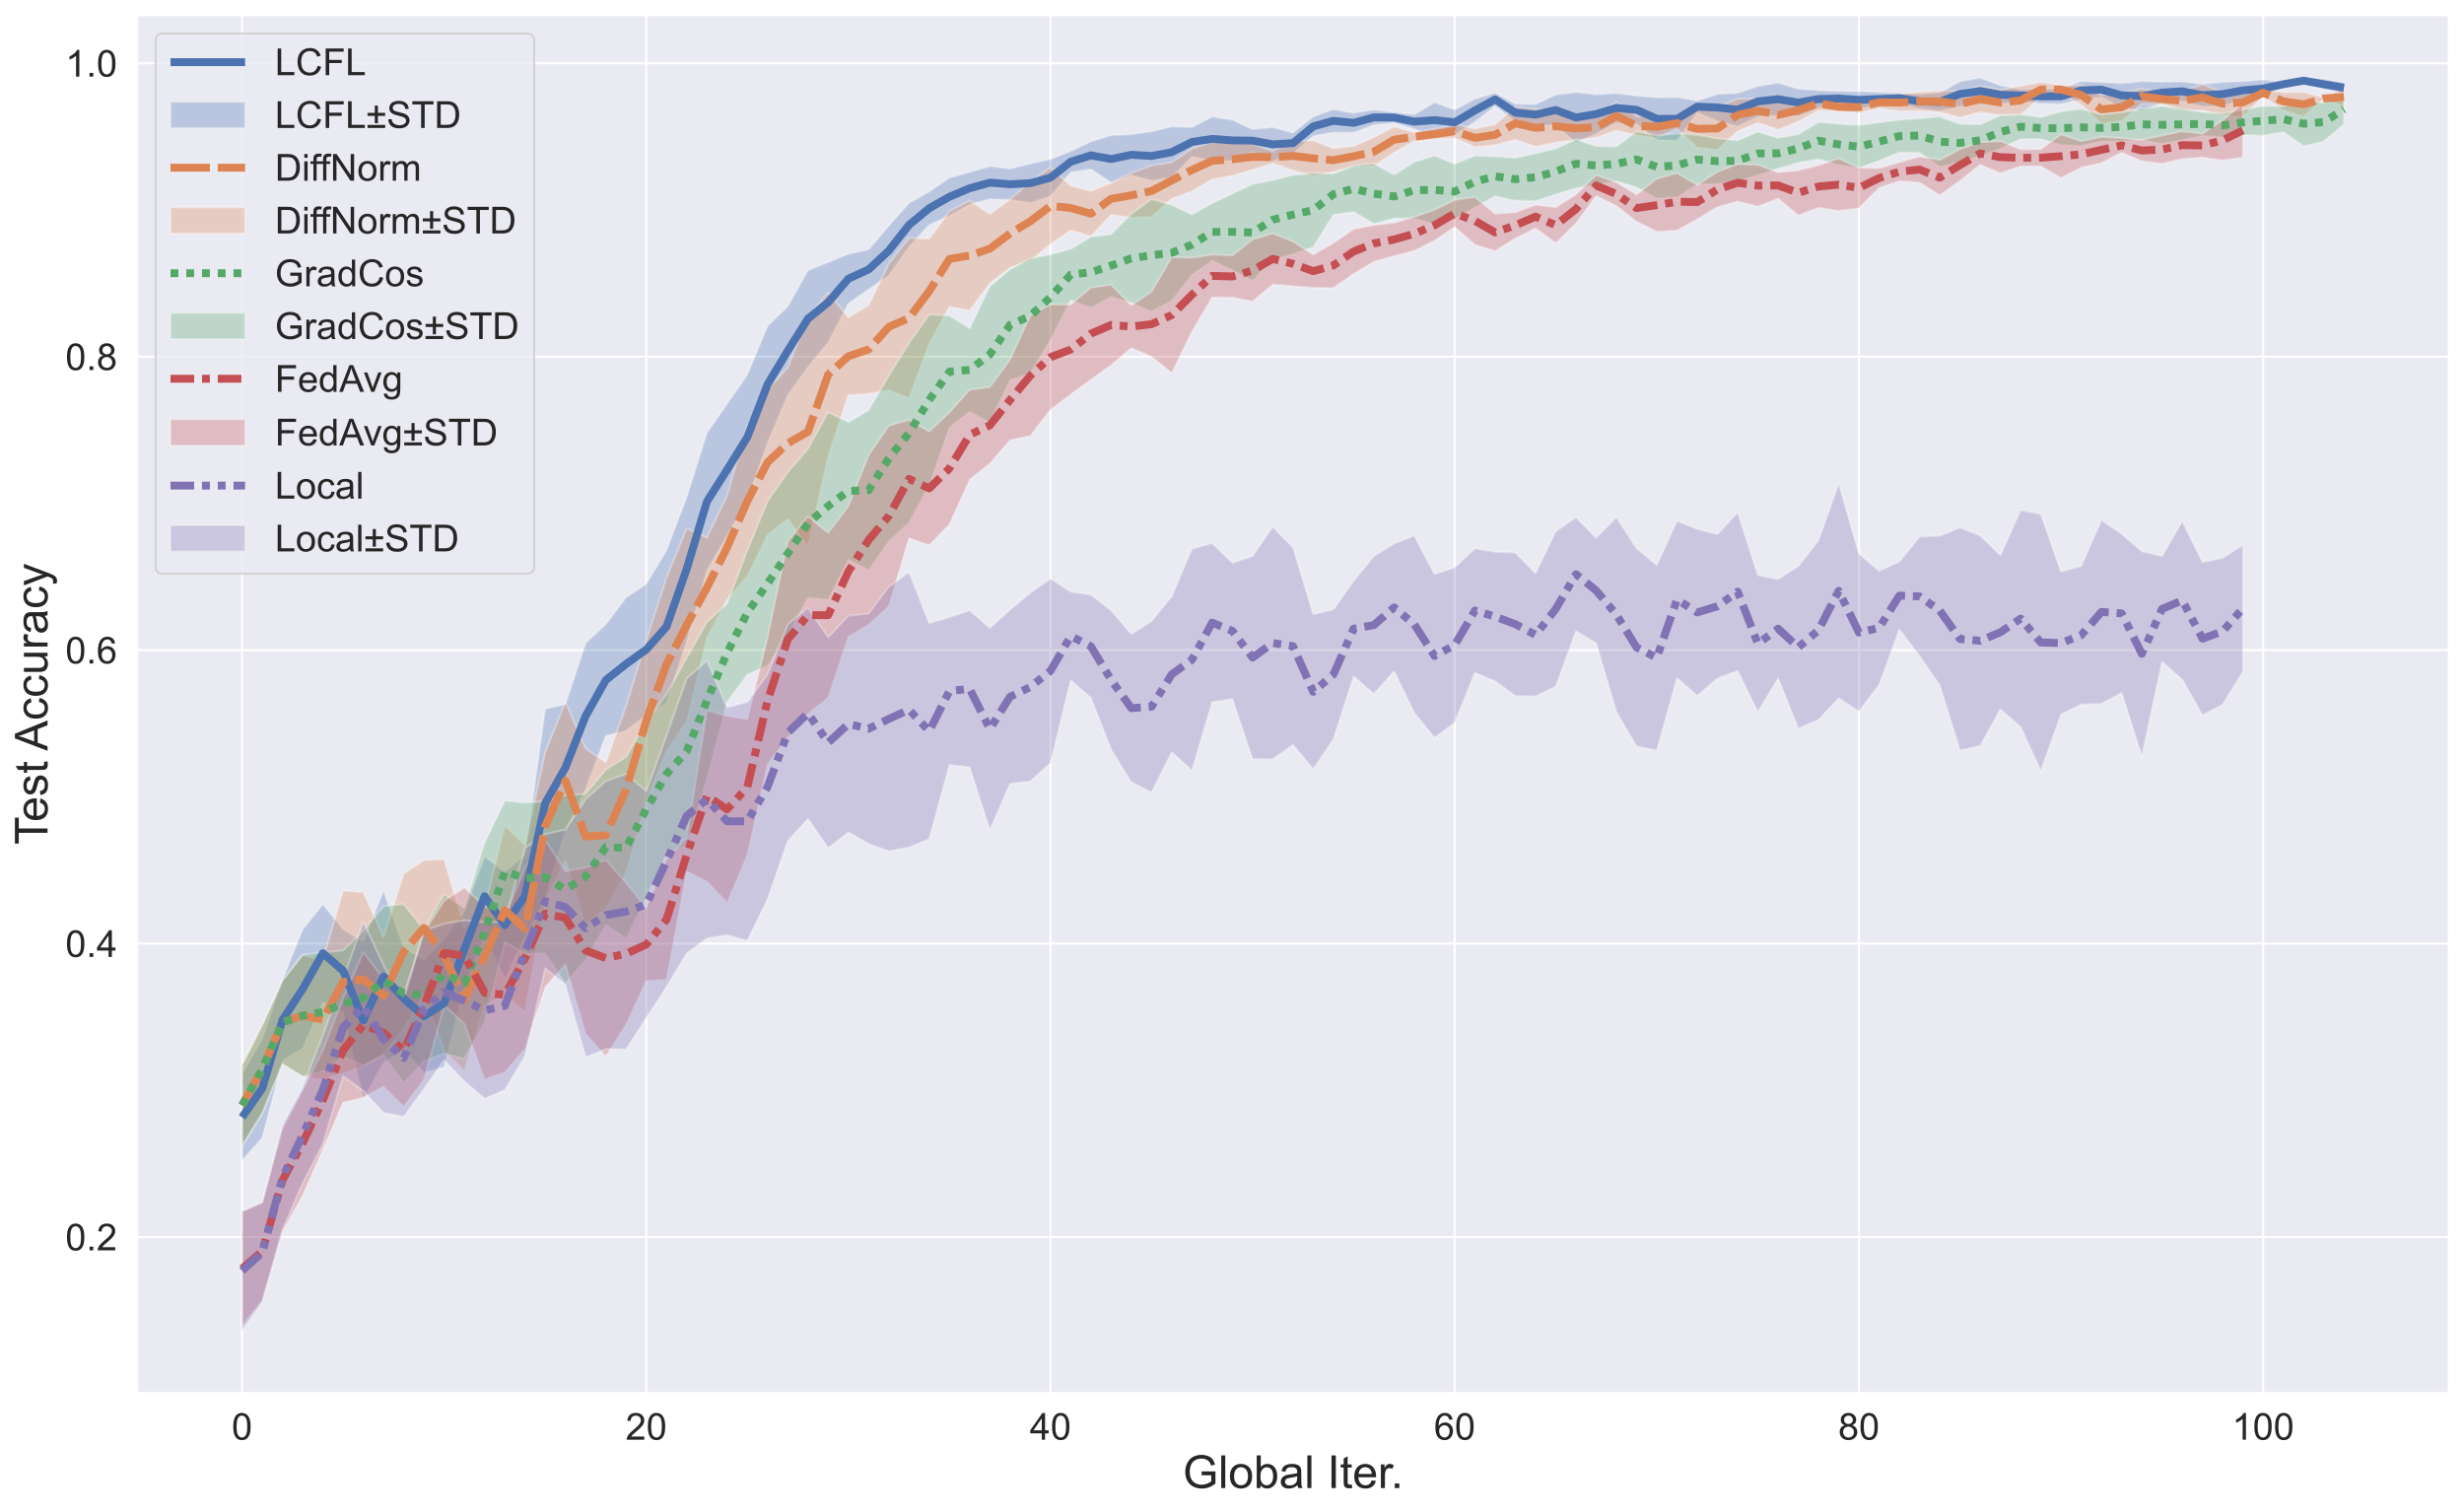 <?xml version="1.0" encoding="UTF-8"?>
<svg xmlns="http://www.w3.org/2000/svg" xmlns:xlink="http://www.w3.org/1999/xlink" width="1189.306pt" height="729.774pt" viewBox="0 0 1189.306 729.774" version="1.1">
<rect x="0" y="0" width="1189.306" height="729.774" fill="#333333" stroke="none"/>
<defs>
<g>
<symbol overflow="visible" id="glyph0-0">
<path style="stroke:none;" d="M 0.758 -6.355 C 0.758 -7.867 0.898 -9.09 1.223 -10.027 C 1.531 -10.961 1.996 -11.684 2.609 -12.188 C 3.223 -12.691 4.016 -12.941 4.949 -12.941 C 5.633 -12.941 6.246 -12.797 6.77 -12.512 C 7.273 -12.223 7.703 -11.824 8.047 -11.305 C 8.387 -10.781 8.656 -10.152 8.855 -9.395 C 9.035 -8.641 9.145 -7.613 9.145 -6.355 C 9.145 -4.844 8.98 -3.617 8.676 -2.684 C 8.371 -1.746 7.902 -1.043 7.289 -0.539 C 6.68 -0.035 5.887 0.199 4.949 0.199 C 3.691 0.199 2.719 -0.234 2.016 -1.117 C 1.172 -2.18 0.758 -3.926 0.758 -6.355 Z M 2.375 -6.355 C 2.375 -4.23 2.609 -2.824 3.113 -2.125 C 3.602 -1.422 4.211 -1.078 4.934 -1.078 C 5.652 -1.078 6.266 -1.422 6.77 -2.125 C 7.273 -2.824 7.523 -4.23 7.523 -6.355 C 7.523 -8.477 7.273 -9.883 6.77 -10.586 C 6.266 -11.27 5.652 -11.629 4.934 -11.629 C 4.195 -11.629 3.617 -11.32 3.188 -10.711 C 2.645 -9.918 2.375 -8.461 2.375 -6.355 Z M 2.375 -6.355 "/>
</symbol>
<symbol overflow="visible" id="glyph0-1">
<path style="stroke:none;" d="M 9.055 -1.512 L 9.055 0 L 0.539 0 C 0.523 -0.379 0.594 -0.738 0.738 -1.098 C 0.953 -1.676 1.297 -2.23 1.766 -2.809 C 2.23 -3.367 2.934 -4.016 3.836 -4.77 C 5.238 -5.902 6.176 -6.805 6.68 -7.488 C 7.164 -8.152 7.414 -8.785 7.414 -9.395 C 7.414 -10.008 7.184 -10.547 6.73 -10.98 C 6.281 -11.41 5.707 -11.629 4.984 -11.629 C 4.23 -11.629 3.617 -11.395 3.168 -10.945 C 2.699 -10.477 2.465 -9.848 2.465 -9.035 L 0.848 -9.215 C 0.953 -10.422 1.367 -11.34 2.09 -11.988 C 2.809 -12.617 3.797 -12.941 5.023 -12.941 C 6.246 -12.941 7.234 -12.582 7.957 -11.898 C 8.676 -11.215 9.035 -10.367 9.035 -9.359 C 9.035 -8.84 8.93 -8.336 8.711 -7.828 C 8.496 -7.324 8.152 -6.805 7.668 -6.266 C 7.184 -5.707 6.371 -4.949 5.238 -3.996 C 4.285 -3.203 3.672 -2.664 3.402 -2.375 C 3.133 -2.09 2.914 -1.801 2.734 -1.512 Z M 9.055 -1.512 "/>
</symbol>
<symbol overflow="visible" id="glyph0-2">
<path style="stroke:none;" d="M 5.812 0 L 5.812 -3.078 L 0.234 -3.078 L 0.234 -4.535 L 6.102 -12.887 L 7.398 -12.887 L 7.398 -4.535 L 9.145 -4.535 L 9.145 -3.078 L 7.398 -3.078 L 7.398 0 Z M 5.812 -4.535 L 5.812 -10.352 L 1.781 -4.535 Z M 5.812 -4.535 "/>
</symbol>
<symbol overflow="visible" id="glyph0-3">
<path style="stroke:none;" d="M 8.965 -9.738 L 7.379 -9.613 C 7.234 -10.223 7.039 -10.676 6.785 -10.961 C 6.355 -11.395 5.812 -11.629 5.203 -11.629 C 4.699 -11.629 4.246 -11.484 3.871 -11.215 C 3.367 -10.855 2.988 -10.312 2.699 -9.629 C 2.41 -8.93 2.25 -7.938 2.25 -6.641 C 2.629 -7.219 3.098 -7.633 3.652 -7.922 C 4.195 -8.207 4.77 -8.352 5.383 -8.352 C 6.426 -8.352 7.324 -7.957 8.062 -7.184 C 8.801 -6.406 9.18 -5.398 9.18 -4.176 C 9.18 -3.367 9 -2.609 8.656 -1.926 C 8.297 -1.223 7.828 -0.703 7.219 -0.344 C 6.605 0.02 5.922 0.199 5.148 0.199 C 3.816 0.199 2.754 -0.27 1.926 -1.242 C 1.098 -2.195 0.684 -3.797 0.684 -6.031 C 0.684 -8.516 1.133 -10.312 2.051 -11.465 C 2.844 -12.438 3.926 -12.941 5.293 -12.941 C 6.301 -12.941 7.145 -12.652 7.793 -12.078 C 8.441 -11.504 8.82 -10.727 8.965 -9.738 Z M 2.504 -4.176 C 2.504 -3.637 2.609 -3.113 2.844 -2.609 C 3.059 -2.105 3.383 -1.727 3.816 -1.477 C 4.23 -1.207 4.66 -1.078 5.129 -1.078 C 5.777 -1.078 6.355 -1.352 6.84 -1.891 C 7.309 -2.43 7.559 -3.148 7.559 -4.086 C 7.559 -4.969 7.309 -5.672 6.84 -6.191 C 6.371 -6.695 5.777 -6.965 5.059 -6.965 C 4.34 -6.965 3.742 -6.695 3.238 -6.191 C 2.734 -5.672 2.504 -5.004 2.504 -4.176 Z M 2.504 -4.176 "/>
</symbol>
<symbol overflow="visible" id="glyph0-4">
<path style="stroke:none;" d="M 3.188 -6.984 C 2.52 -7.219 2.035 -7.559 1.711 -8.012 C 1.387 -8.441 1.242 -8.98 1.242 -9.613 C 1.242 -10.547 1.566 -11.32 2.25 -11.969 C 2.934 -12.617 3.836 -12.941 4.949 -12.941 C 6.066 -12.941 6.984 -12.602 7.668 -11.953 C 8.352 -11.305 8.695 -10.512 8.695 -9.574 C 8.695 -8.965 8.531 -8.441 8.227 -8.012 C 7.902 -7.559 7.434 -7.219 6.785 -6.984 C 7.578 -6.73 8.172 -6.316 8.586 -5.742 C 9 -5.164 9.215 -4.48 9.215 -3.691 C 9.215 -2.574 8.82 -1.656 8.047 -0.918 C 7.254 -0.16 6.227 0.199 4.969 0.199 C 3.691 0.199 2.664 -0.16 1.891 -0.918 C 1.117 -1.656 0.738 -2.594 0.738 -3.727 C 0.738 -4.555 0.938 -5.258 1.367 -5.832 C 1.781 -6.391 2.395 -6.77 3.188 -6.984 Z M 2.863 -9.664 C 2.863 -9.055 3.059 -8.551 3.457 -8.172 C 3.852 -7.777 4.355 -7.598 4.984 -7.598 C 5.598 -7.598 6.086 -7.777 6.48 -8.172 C 6.875 -8.551 7.074 -9.02 7.074 -9.574 C 7.074 -10.152 6.859 -10.637 6.461 -11.035 C 6.066 -11.43 5.562 -11.629 4.969 -11.629 C 4.355 -11.629 3.852 -11.43 3.457 -11.051 C 3.059 -10.656 2.863 -10.207 2.863 -9.664 Z M 2.359 -3.727 C 2.359 -3.258 2.465 -2.824 2.684 -2.41 C 2.898 -1.98 3.203 -1.656 3.637 -1.422 C 4.051 -1.188 4.5 -1.078 4.984 -1.078 C 5.742 -1.078 6.355 -1.312 6.859 -1.801 C 7.344 -2.285 7.598 -2.914 7.598 -3.672 C 7.598 -4.43 7.344 -5.039 6.84 -5.543 C 6.336 -6.047 5.688 -6.301 4.934 -6.301 C 4.176 -6.301 3.562 -6.047 3.078 -5.562 C 2.594 -5.059 2.359 -4.445 2.359 -3.727 Z M 2.359 -3.727 "/>
</symbol>
<symbol overflow="visible" id="glyph0-5">
<path style="stroke:none;" d="M 6.715 0 L 5.129 0 L 5.129 -10.078 C 4.734 -9.719 4.23 -9.344 3.617 -8.98 C 3.008 -8.621 2.449 -8.352 1.961 -8.172 L 1.961 -9.703 C 2.844 -10.117 3.617 -10.621 4.285 -11.215 C 4.934 -11.789 5.398 -12.367 5.688 -12.941 L 6.715 -12.941 Z M 6.715 0 "/>
</symbol>
<symbol overflow="visible" id="glyph0-6">
<path style="stroke:none;" d="M 1.637 0 L 1.637 -1.801 L 3.438 -1.801 L 3.438 0 Z M 1.637 0 "/>
</symbol>
<symbol overflow="visible" id="glyph0-7">
<path style="stroke:none;" d="M 1.312 0 L 1.312 -12.887 L 3.023 -12.887 L 3.023 -1.512 L 9.379 -1.512 L 9.379 0 Z M 1.312 0 "/>
</symbol>
<symbol overflow="visible" id="glyph0-8">
<path style="stroke:none;" d="M 10.586 -4.52 L 12.293 -4.086 C 11.934 -2.684 11.285 -1.602 10.352 -0.883 C 9.414 -0.16 8.281 0.199 6.949 0.199 C 5.562 0.199 4.43 -0.07 3.562 -0.629 C 2.684 -1.188 2.016 -1.996 1.566 -3.078 C 1.117 -4.156 0.898 -5.309 0.898 -6.535 C 0.898 -7.867 1.152 -9.035 1.656 -10.043 C 2.16 -11.051 2.898 -11.809 3.852 -12.328 C 4.789 -12.836 5.832 -13.105 6.984 -13.105 C 8.262 -13.105 9.344 -12.762 10.223 -12.113 C 11.105 -11.465 11.719 -10.547 12.059 -9.359 L 10.387 -8.965 C 10.078 -9.898 9.648 -10.566 9.09 -10.996 C 8.516 -11.43 7.812 -11.645 6.949 -11.645 C 5.941 -11.645 5.113 -11.395 4.445 -10.926 C 3.781 -10.457 3.312 -9.809 3.043 -9.02 C 2.773 -8.227 2.645 -7.398 2.645 -6.551 C 2.645 -5.438 2.809 -4.48 3.133 -3.672 C 3.457 -2.844 3.941 -2.23 4.625 -1.836 C 5.293 -1.441 6.012 -1.242 6.805 -1.242 C 7.758 -1.242 8.566 -1.512 9.234 -2.07 C 9.883 -2.609 10.332 -3.438 10.586 -4.52 Z M 10.586 -4.52 "/>
</symbol>
<symbol overflow="visible" id="glyph0-9">
<path style="stroke:none;" d="M 1.477 0 L 1.477 -12.887 L 10.172 -12.887 L 10.172 -11.359 L 3.188 -11.359 L 3.188 -7.379 L 9.234 -7.379 L 9.234 -5.852 L 3.188 -5.852 L 3.188 0 Z M 1.477 0 "/>
</symbol>
<symbol overflow="visible" id="glyph0-10">
<path style="stroke:none;" d="M 4.195 -2.285 L 4.195 -5.832 L 0.684 -5.832 L 0.684 -7.289 L 4.195 -7.289 L 4.195 -10.801 L 5.688 -10.801 L 5.688 -7.289 L 9.199 -7.289 L 9.199 -5.832 L 5.688 -5.832 L 5.688 -2.285 Z M 9.199 0 L 0.684 0 L 0.684 -1.477 L 9.199 -1.477 Z M 9.199 0 "/>
</symbol>
<symbol overflow="visible" id="glyph0-11">
<path style="stroke:none;" d="M 0.809 -4.141 L 2.41 -4.285 C 2.484 -3.637 2.664 -3.098 2.953 -2.684 C 3.223 -2.27 3.652 -1.945 4.246 -1.691 C 4.824 -1.441 5.488 -1.312 6.227 -1.312 C 6.875 -1.312 7.434 -1.402 7.938 -1.602 C 8.441 -1.781 8.801 -2.051 9.055 -2.395 C 9.289 -2.719 9.414 -3.098 9.414 -3.492 C 9.414 -3.887 9.289 -4.246 9.055 -4.555 C 8.82 -4.844 8.441 -5.094 7.902 -5.309 C 7.559 -5.453 6.805 -5.652 5.617 -5.941 C 4.43 -6.227 3.602 -6.496 3.133 -6.75 C 2.52 -7.074 2.051 -7.469 1.746 -7.938 C 1.441 -8.406 1.297 -8.945 1.297 -9.559 C 1.297 -10.207 1.477 -10.801 1.855 -11.375 C 2.215 -11.934 2.754 -12.367 3.473 -12.652 C 4.176 -12.941 4.969 -13.105 5.832 -13.105 C 6.785 -13.105 7.633 -12.941 8.352 -12.637 C 9.07 -12.328 9.648 -11.879 10.043 -11.285 C 10.441 -10.676 10.637 -10.008 10.676 -9.254 L 9.035 -9.125 C 8.945 -9.938 8.656 -10.547 8.152 -10.98 C 7.648 -11.395 6.895 -11.609 5.902 -11.609 C 4.859 -11.609 4.121 -11.41 3.652 -11.035 C 3.188 -10.656 2.953 -10.207 2.953 -9.664 C 2.953 -9.199 3.113 -8.82 3.438 -8.531 C 3.762 -8.227 4.625 -7.922 6.012 -7.598 C 7.398 -7.273 8.352 -7.004 8.875 -6.785 C 9.613 -6.426 10.172 -5.992 10.531 -5.473 C 10.891 -4.934 11.07 -4.32 11.07 -3.637 C 11.07 -2.953 10.871 -2.305 10.477 -1.691 C 10.078 -1.078 9.504 -0.613 8.785 -0.289 C 8.047 0.035 7.219 0.199 6.301 0.199 C 5.129 0.199 4.156 0.035 3.367 -0.289 C 2.574 -0.613 1.961 -1.133 1.512 -1.816 C 1.062 -2.504 0.828 -3.277 0.809 -4.141 Z M 0.809 -4.141 "/>
</symbol>
<symbol overflow="visible" id="glyph0-12">
<path style="stroke:none;" d="M 4.66 0 L 4.66 -11.359 L 0.414 -11.359 L 0.414 -12.887 L 10.637 -12.887 L 10.637 -11.359 L 6.371 -11.359 L 6.371 0 Z M 4.66 0 "/>
</symbol>
<symbol overflow="visible" id="glyph0-13">
<path style="stroke:none;" d="M 1.387 0 L 1.387 -12.887 L 5.832 -12.887 C 6.82 -12.887 7.578 -12.816 8.117 -12.707 C 8.855 -12.527 9.484 -12.203 10.008 -11.773 C 10.691 -11.195 11.195 -10.457 11.539 -9.574 C 11.863 -8.676 12.043 -7.668 12.043 -6.516 C 12.043 -5.527 11.914 -4.66 11.699 -3.906 C 11.465 -3.148 11.18 -2.52 10.816 -2.035 C 10.457 -1.531 10.062 -1.152 9.629 -0.863 C 9.199 -0.574 8.695 -0.359 8.102 -0.215 C 7.488 -0.07 6.805 0 6.031 0 Z M 3.098 -1.512 L 5.852 -1.512 C 6.695 -1.512 7.363 -1.586 7.848 -1.746 C 8.316 -1.906 8.711 -2.141 9 -2.43 C 9.395 -2.824 9.719 -3.367 9.938 -4.051 C 10.152 -4.734 10.277 -5.562 10.277 -6.535 C 10.277 -7.883 10.043 -8.93 9.613 -9.648 C 9.18 -10.367 8.641 -10.855 8.012 -11.105 C 7.543 -11.27 6.805 -11.359 5.797 -11.359 L 3.098 -11.359 Z M 3.098 -1.512 "/>
</symbol>
<symbol overflow="visible" id="glyph0-14">
<path style="stroke:none;" d="M 1.188 -11.07 L 1.188 -12.887 L 2.773 -12.887 L 2.773 -11.07 Z M 1.188 0 L 1.188 -9.344 L 2.773 -9.344 L 2.773 0 Z M 1.188 0 "/>
</symbol>
<symbol overflow="visible" id="glyph0-15">
<path style="stroke:none;" d="M 1.566 0 L 1.566 -8.102 L 0.16 -8.102 L 0.16 -9.344 L 1.566 -9.344 L 1.566 -10.332 C 1.566 -10.945 1.621 -11.41 1.727 -11.719 C 1.871 -12.133 2.141 -12.473 2.539 -12.727 C 2.914 -12.977 3.457 -13.105 4.141 -13.105 C 4.59 -13.105 5.094 -13.051 5.633 -12.941 L 5.383 -11.574 C 5.059 -11.609 4.754 -11.645 4.465 -11.645 C 3.977 -11.645 3.637 -11.539 3.438 -11.34 C 3.223 -11.125 3.133 -10.746 3.133 -10.188 L 3.133 -9.344 L 4.949 -9.344 L 4.949 -8.102 L 3.133 -8.102 L 3.133 0 Z M 1.566 0 "/>
</symbol>
<symbol overflow="visible" id="glyph0-16">
<path style="stroke:none;" d="M 1.367 0 L 1.367 -12.887 L 3.113 -12.887 L 9.883 -2.773 L 9.883 -12.887 L 11.52 -12.887 L 11.52 0 L 9.773 0 L 3.008 -10.133 L 3.008 0 Z M 1.367 0 "/>
</symbol>
<symbol overflow="visible" id="glyph0-17">
<path style="stroke:none;" d="M 0.594 -4.66 C 0.594 -6.391 1.062 -7.668 2.035 -8.516 C 2.824 -9.199 3.816 -9.539 4.969 -9.539 C 6.246 -9.539 7.289 -9.109 8.117 -8.281 C 8.93 -7.434 9.344 -6.281 9.344 -4.805 C 9.344 -3.602 9.16 -2.645 8.801 -1.961 C 8.441 -1.277 7.902 -0.738 7.219 -0.359 C 6.535 0 5.777 0.199 4.969 0.199 C 3.652 0.199 2.594 -0.215 1.801 -1.043 C 0.988 -1.871 0.594 -3.078 0.594 -4.66 Z M 2.23 -4.66 C 2.23 -3.473 2.484 -2.574 3.008 -1.98 C 3.512 -1.387 4.176 -1.098 4.969 -1.098 C 5.762 -1.098 6.406 -1.387 6.93 -1.98 C 7.453 -2.574 7.723 -3.492 7.723 -4.715 C 7.723 -5.867 7.453 -6.73 6.93 -7.344 C 6.391 -7.938 5.742 -8.242 4.969 -8.242 C 4.176 -8.242 3.512 -7.938 3.008 -7.344 C 2.484 -6.75 2.23 -5.852 2.23 -4.66 Z M 2.23 -4.66 "/>
</symbol>
<symbol overflow="visible" id="glyph0-18">
<path style="stroke:none;" d="M 1.172 0 L 1.172 -9.344 L 2.594 -9.344 L 2.594 -7.922 C 2.953 -8.566 3.277 -9 3.602 -9.215 C 3.906 -9.434 4.246 -9.539 4.609 -9.539 C 5.148 -9.539 5.688 -9.359 6.246 -9.035 L 5.688 -7.559 C 5.293 -7.777 4.914 -7.902 4.535 -7.902 C 4.176 -7.902 3.871 -7.793 3.602 -7.598 C 3.312 -7.379 3.113 -7.094 3.008 -6.73 C 2.824 -6.156 2.754 -5.543 2.754 -4.879 L 2.754 0 Z M 1.172 0 "/>
</symbol>
<symbol overflow="visible" id="glyph0-19">
<path style="stroke:none;" d="M 1.188 0 L 1.188 -9.344 L 2.609 -9.344 L 2.609 -8.027 C 2.898 -8.477 3.277 -8.84 3.762 -9.125 C 4.246 -9.395 4.805 -9.539 5.438 -9.539 C 6.121 -9.539 6.68 -9.395 7.129 -9.109 C 7.559 -8.82 7.883 -8.406 8.062 -7.902 C 8.801 -8.98 9.758 -9.539 10.945 -9.539 C 11.879 -9.539 12.582 -9.27 13.086 -8.766 C 13.59 -8.262 13.844 -7.469 13.844 -6.406 L 13.844 0 L 12.258 0 L 12.258 -5.887 C 12.258 -6.496 12.203 -6.949 12.098 -7.234 C 11.988 -7.523 11.809 -7.738 11.539 -7.922 C 11.27 -8.082 10.961 -8.172 10.602 -8.172 C 9.938 -8.172 9.395 -7.938 8.965 -7.508 C 8.531 -7.074 8.316 -6.371 8.316 -5.418 L 8.316 0 L 6.73 0 L 6.73 -6.066 C 6.73 -6.77 6.59 -7.289 6.336 -7.648 C 6.086 -7.992 5.652 -8.172 5.074 -8.172 C 4.625 -8.172 4.211 -8.047 3.836 -7.812 C 3.457 -7.578 3.188 -7.234 3.023 -6.785 C 2.844 -6.336 2.773 -5.688 2.773 -4.844 L 2.773 0 Z M 1.188 0 "/>
</symbol>
<symbol overflow="visible" id="glyph0-20">
<path style="stroke:none;" d="M 7.414 -5.059 L 7.414 -6.57 L 12.871 -6.57 L 12.871 -1.801 C 12.043 -1.117 11.18 -0.613 10.277 -0.289 C 9.379 0.035 8.477 0.199 7.543 0.199 C 6.266 0.199 5.113 -0.055 4.086 -0.594 C 3.043 -1.133 2.27 -1.906 1.746 -2.934 C 1.207 -3.961 0.953 -5.113 0.953 -6.371 C 0.953 -7.633 1.207 -8.801 1.746 -9.883 C 2.27 -10.961 3.023 -11.773 4.016 -12.312 C 4.984 -12.836 6.121 -13.105 7.414 -13.105 C 8.336 -13.105 9.18 -12.941 9.938 -12.652 C 10.691 -12.348 11.27 -11.934 11.699 -11.395 C 12.133 -10.855 12.457 -10.152 12.691 -9.289 L 11.141 -8.855 C 10.945 -9.504 10.711 -10.027 10.422 -10.402 C 10.133 -10.766 9.719 -11.07 9.18 -11.305 C 8.641 -11.52 8.062 -11.645 7.414 -11.645 C 6.625 -11.645 5.957 -11.52 5.383 -11.285 C 4.805 -11.035 4.355 -10.727 4.016 -10.352 C 3.652 -9.953 3.383 -9.539 3.203 -9.07 C 2.879 -8.281 2.719 -7.414 2.719 -6.48 C 2.719 -5.328 2.914 -4.375 3.312 -3.602 C 3.707 -2.824 4.285 -2.25 5.039 -1.871 C 5.797 -1.492 6.59 -1.312 7.453 -1.312 C 8.172 -1.312 8.891 -1.457 9.594 -1.746 C 10.297 -2.035 10.836 -2.32 11.215 -2.645 L 11.215 -5.059 Z M 7.414 -5.059 "/>
</symbol>
<symbol overflow="visible" id="glyph0-21">
<path style="stroke:none;" d="M 7.273 -1.152 C 6.68 -0.648 6.121 -0.289 5.578 -0.09 C 5.039 0.09 4.445 0.199 3.836 0.199 C 2.809 0.199 2.016 -0.035 1.477 -0.539 C 0.918 -1.043 0.648 -1.676 0.648 -2.465 C 0.648 -2.914 0.738 -3.328 0.953 -3.707 C 1.172 -4.086 1.441 -4.391 1.781 -4.625 C 2.105 -4.844 2.484 -5.023 2.914 -5.148 C 3.223 -5.219 3.691 -5.293 4.32 -5.383 C 5.598 -5.527 6.535 -5.707 7.145 -5.922 C 7.145 -6.137 7.145 -6.266 7.145 -6.336 C 7.145 -6.984 7.004 -7.434 6.715 -7.703 C 6.301 -8.062 5.688 -8.242 4.895 -8.242 C 4.141 -8.242 3.602 -8.102 3.238 -7.848 C 2.879 -7.578 2.629 -7.109 2.465 -6.461 L 0.918 -6.68 C 1.062 -7.324 1.297 -7.867 1.621 -8.281 C 1.945 -8.676 2.395 -9 3.008 -9.215 C 3.617 -9.434 4.32 -9.539 5.129 -9.539 C 5.922 -9.539 6.57 -9.434 7.074 -9.254 C 7.578 -9.07 7.938 -8.84 8.172 -8.551 C 8.406 -8.262 8.566 -7.922 8.656 -7.488 C 8.711 -7.199 8.746 -6.715 8.746 -6.012 L 8.746 -3.906 C 8.746 -2.43 8.766 -1.512 8.84 -1.117 C 8.91 -0.719 9.035 -0.359 9.254 0 L 7.598 0 C 7.414 -0.324 7.309 -0.703 7.273 -1.152 Z M 7.145 -4.68 C 6.57 -4.445 5.707 -4.246 4.555 -4.086 C 3.906 -3.977 3.438 -3.871 3.168 -3.762 C 2.898 -3.652 2.699 -3.473 2.555 -3.258 C 2.41 -3.023 2.34 -2.773 2.34 -2.504 C 2.34 -2.07 2.484 -1.727 2.809 -1.441 C 3.133 -1.152 3.602 -1.027 4.211 -1.027 C 4.824 -1.027 5.363 -1.152 5.832 -1.422 C 6.301 -1.691 6.66 -2.051 6.895 -2.52 C 7.055 -2.879 7.145 -3.402 7.145 -4.105 Z M 7.145 -4.68 "/>
</symbol>
<symbol overflow="visible" id="glyph0-22">
<path style="stroke:none;" d="M 7.234 0 L 7.234 -1.172 C 6.641 -0.254 5.777 0.199 4.625 0.199 C 3.871 0.199 3.188 0 2.574 -0.414 C 1.945 -0.809 1.457 -1.387 1.117 -2.125 C 0.773 -2.844 0.613 -3.691 0.613 -4.66 C 0.613 -5.578 0.758 -6.426 1.078 -7.184 C 1.387 -7.938 1.855 -8.531 2.465 -8.93 C 3.078 -9.324 3.781 -9.539 4.555 -9.539 C 5.113 -9.539 5.617 -9.414 6.066 -9.18 C 6.496 -8.945 6.859 -8.641 7.129 -8.262 L 7.129 -12.887 L 8.711 -12.887 L 8.711 0 Z M 2.25 -4.66 C 2.25 -3.457 2.484 -2.555 2.988 -1.98 C 3.492 -1.387 4.086 -1.098 4.77 -1.098 C 5.453 -1.098 6.047 -1.367 6.535 -1.945 C 7.02 -2.504 7.273 -3.367 7.273 -4.52 C 7.273 -5.797 7.02 -6.73 6.535 -7.344 C 6.031 -7.938 5.438 -8.242 4.715 -8.242 C 3.996 -8.242 3.422 -7.957 2.953 -7.379 C 2.484 -6.805 2.25 -5.887 2.25 -4.66 Z M 2.25 -4.66 "/>
</symbol>
<symbol overflow="visible" id="glyph0-23">
<path style="stroke:none;" d="M 0.559 -2.789 L 2.125 -3.023 C 2.195 -2.395 2.449 -1.906 2.844 -1.586 C 3.238 -1.262 3.816 -1.098 4.535 -1.098 C 5.258 -1.098 5.797 -1.242 6.156 -1.531 C 6.496 -1.816 6.68 -2.18 6.68 -2.574 C 6.68 -2.934 6.516 -3.203 6.211 -3.422 C 5.992 -3.562 5.453 -3.742 4.59 -3.961 C 3.438 -4.246 2.629 -4.5 2.18 -4.715 C 1.727 -4.934 1.387 -5.219 1.152 -5.598 C 0.918 -5.977 0.809 -6.391 0.809 -6.859 C 0.809 -7.273 0.898 -7.648 1.098 -8.012 C 1.277 -8.371 1.547 -8.656 1.871 -8.891 C 2.125 -9.07 2.449 -9.215 2.879 -9.344 C 3.312 -9.469 3.762 -9.539 4.246 -9.539 C 4.969 -9.539 5.617 -9.434 6.176 -9.215 C 6.73 -9 7.145 -8.73 7.414 -8.371 C 7.668 -8.012 7.848 -7.523 7.957 -6.93 L 6.406 -6.715 C 6.336 -7.184 6.121 -7.559 5.797 -7.828 C 5.453 -8.102 4.984 -8.242 4.375 -8.242 C 3.637 -8.242 3.113 -8.117 2.809 -7.883 C 2.484 -7.633 2.34 -7.363 2.34 -7.039 C 2.34 -6.82 2.395 -6.641 2.539 -6.48 C 2.664 -6.301 2.863 -6.176 3.148 -6.066 C 3.293 -5.992 3.762 -5.867 4.535 -5.652 C 5.652 -5.363 6.445 -5.113 6.875 -4.934 C 7.309 -4.734 7.668 -4.445 7.922 -4.086 C 8.172 -3.727 8.297 -3.277 8.297 -2.734 C 8.297 -2.195 8.137 -1.711 7.828 -1.242 C 7.523 -0.773 7.074 -0.434 6.496 -0.18 C 5.922 0.07 5.258 0.199 4.535 0.199 C 3.312 0.199 2.395 -0.035 1.766 -0.539 C 1.117 -1.043 0.719 -1.781 0.559 -2.789 Z M 0.559 -2.789 "/>
</symbol>
<symbol overflow="visible" id="glyph0-24">
<path style="stroke:none;" d="M 7.578 -3.008 L 9.215 -2.809 C 8.945 -1.836 8.461 -1.098 7.777 -0.574 C 7.074 -0.055 6.191 0.199 5.113 0.199 C 3.742 0.199 2.645 -0.215 1.855 -1.043 C 1.062 -1.871 0.664 -3.059 0.664 -4.59 C 0.664 -6.156 1.062 -7.379 1.871 -8.242 C 2.664 -9.109 3.727 -9.539 5.023 -9.539 C 6.266 -9.539 7.289 -9.109 8.082 -8.262 C 8.875 -7.414 9.27 -6.227 9.27 -4.68 C 9.27 -4.57 9.254 -4.445 9.254 -4.266 L 2.285 -4.266 C 2.34 -3.223 2.629 -2.449 3.148 -1.906 C 3.672 -1.367 4.32 -1.098 5.113 -1.098 C 5.688 -1.098 6.191 -1.242 6.605 -1.547 C 7.004 -1.836 7.324 -2.32 7.578 -3.008 Z M 2.375 -5.562 L 7.598 -5.562 C 7.523 -6.355 7.324 -6.93 7.004 -7.324 C 6.496 -7.938 5.832 -8.242 5.039 -8.242 C 4.301 -8.242 3.691 -7.992 3.203 -7.508 C 2.699 -7.02 2.43 -6.371 2.375 -5.562 Z M 2.375 -5.562 "/>
</symbol>
<symbol overflow="visible" id="glyph0-25">
<path style="stroke:none;" d="M 0 0 L 4.914 -12.887 L 6.75 -12.887 L 12.023 0 L 10.098 0 L 8.586 -3.906 L 3.203 -3.906 L 1.781 0 Z M 3.691 -5.293 L 8.062 -5.293 L 6.715 -8.855 C 6.301 -9.938 5.992 -10.836 5.797 -11.539 C 5.633 -10.711 5.398 -9.883 5.113 -9.07 Z M 3.691 -5.293 "/>
</symbol>
<symbol overflow="visible" id="glyph0-26">
<path style="stroke:none;" d="M 3.781 0 L 0.234 -9.344 L 1.891 -9.344 L 3.906 -3.742 C 4.121 -3.133 4.32 -2.52 4.5 -1.871 C 4.645 -2.359 4.844 -2.953 5.094 -3.637 L 7.164 -9.344 L 8.785 -9.344 L 5.258 0 Z M 3.781 0 "/>
</symbol>
<symbol overflow="visible" id="glyph0-27">
<path style="stroke:none;" d="M 0.898 0.758 L 2.43 0.988 C 2.504 1.457 2.684 1.801 2.969 2.016 C 3.367 2.305 3.887 2.465 4.57 2.465 C 5.293 2.465 5.867 2.305 6.266 2.016 C 6.66 1.727 6.949 1.312 7.094 0.793 C 7.164 0.469 7.199 -0.199 7.199 -1.223 C 6.496 -0.395 5.633 0 4.609 0 C 3.312 0 2.32 -0.449 1.621 -1.387 C 0.918 -2.305 0.574 -3.422 0.574 -4.715 C 0.574 -5.598 0.738 -6.426 1.062 -7.184 C 1.387 -7.938 1.855 -8.516 2.465 -8.93 C 3.078 -9.324 3.797 -9.539 4.625 -9.539 C 5.723 -9.539 6.625 -9.09 7.344 -8.207 L 7.344 -9.344 L 8.801 -9.344 L 8.801 -1.262 C 8.801 0.18 8.641 1.188 8.352 1.801 C 8.062 2.41 7.598 2.879 6.949 3.238 C 6.301 3.582 5.527 3.762 4.59 3.762 C 3.473 3.762 2.574 3.512 1.891 3.008 C 1.207 2.504 0.863 1.766 0.898 0.758 Z M 2.215 -4.844 C 2.215 -3.617 2.449 -2.719 2.934 -2.16 C 3.422 -1.586 4.031 -1.312 4.77 -1.312 C 5.488 -1.312 6.086 -1.586 6.59 -2.141 C 7.074 -2.699 7.324 -3.582 7.324 -4.789 C 7.324 -5.922 7.074 -6.785 6.57 -7.363 C 6.066 -7.938 5.453 -8.242 4.734 -8.242 C 4.031 -8.242 3.438 -7.957 2.953 -7.379 C 2.449 -6.805 2.215 -5.957 2.215 -4.844 Z M 2.215 -4.844 "/>
</symbol>
<symbol overflow="visible" id="glyph0-28">
<path style="stroke:none;" d="M 7.273 -3.422 L 8.84 -3.223 C 8.656 -2.141 8.227 -1.297 7.523 -0.703 C 6.82 -0.09 5.957 0.199 4.949 0.199 C 3.652 0.199 2.629 -0.215 1.855 -1.043 C 1.078 -1.871 0.703 -3.059 0.703 -4.625 C 0.703 -5.633 0.863 -6.516 1.207 -7.273 C 1.531 -8.027 2.035 -8.586 2.719 -8.965 C 3.402 -9.344 4.141 -9.539 4.949 -9.539 C 5.957 -9.539 6.785 -9.27 7.434 -8.766 C 8.082 -8.262 8.496 -7.523 8.676 -6.59 L 7.145 -6.355 C 7.004 -6.965 6.73 -7.434 6.371 -7.758 C 5.992 -8.082 5.543 -8.242 5.023 -8.242 C 4.211 -8.242 3.562 -7.957 3.059 -7.379 C 2.555 -6.805 2.32 -5.902 2.32 -4.68 C 2.32 -3.422 2.555 -2.504 3.043 -1.945 C 3.512 -1.367 4.141 -1.098 4.934 -1.098 C 5.543 -1.098 6.066 -1.277 6.48 -1.656 C 6.895 -2.035 7.164 -2.629 7.273 -3.422 Z M 7.273 -3.422 "/>
</symbol>
<symbol overflow="visible" id="glyph0-29">
<path style="stroke:none;" d="M 1.152 0 L 1.152 -12.887 L 2.734 -12.887 L 2.734 0 Z M 1.152 0 "/>
</symbol>
<symbol overflow="visible" id="glyph1-0">
<path style="stroke:none;" d="M 9.062 -6.184 L 9.062 -8.031 L 15.73 -8.031 L 15.73 -2.199 C 14.719 -1.363 13.66 -0.746 12.562 -0.352 C 11.461 0.043 10.363 0.242 9.219 0.242 C 7.656 0.242 6.246 -0.066 4.992 -0.727 C 3.719 -1.387 2.773 -2.332 2.133 -3.586 C 1.473 -4.84 1.164 -6.246 1.164 -7.789 C 1.164 -9.328 1.473 -10.758 2.133 -12.078 C 2.773 -13.398 3.695 -14.387 4.906 -15.047 C 6.094 -15.688 7.48 -16.016 9.062 -16.016 C 10.188 -16.016 11.219 -15.816 12.145 -15.465 C 13.066 -15.094 13.773 -14.586 14.301 -13.926 C 14.828 -13.266 15.223 -12.406 15.512 -11.352 L 13.617 -10.824 C 13.375 -11.617 13.09 -12.254 12.738 -12.715 C 12.387 -13.156 11.879 -13.531 11.219 -13.816 C 10.559 -14.078 9.855 -14.234 9.062 -14.234 C 8.098 -14.234 7.281 -14.078 6.578 -13.793 C 5.875 -13.484 5.324 -13.113 4.906 -12.648 C 4.465 -12.164 4.137 -11.66 3.914 -11.09 C 3.52 -10.121 3.32 -9.062 3.32 -7.922 C 3.32 -6.512 3.562 -5.348 4.047 -4.398 C 4.531 -3.453 5.234 -2.75 6.16 -2.289 C 7.086 -1.824 8.051 -1.605 9.109 -1.605 C 9.988 -1.605 10.867 -1.781 11.727 -2.133 C 12.586 -2.484 13.242 -2.84 13.707 -3.234 L 13.707 -6.184 Z M 9.062 -6.184 "/>
</symbol>
<symbol overflow="visible" id="glyph1-1">
<path style="stroke:none;" d="M 1.406 0 L 1.406 -15.754 L 3.344 -15.754 L 3.344 0 Z M 1.406 0 "/>
</symbol>
<symbol overflow="visible" id="glyph1-2">
<path style="stroke:none;" d="M 0.727 -5.699 C 0.727 -7.809 1.297 -9.371 2.484 -10.406 C 3.453 -11.242 4.664 -11.66 6.07 -11.66 C 7.633 -11.66 8.91 -11.133 9.922 -10.121 C 10.91 -9.086 11.418 -7.68 11.418 -5.875 C 11.418 -4.398 11.199 -3.234 10.758 -2.398 C 10.316 -1.562 9.656 -0.902 8.82 -0.441 C 7.984 0 7.062 0.242 6.07 0.242 C 4.465 0.242 3.168 -0.266 2.199 -1.277 C 1.211 -2.289 0.727 -3.762 0.727 -5.699 Z M 2.727 -5.699 C 2.727 -4.246 3.035 -3.145 3.676 -2.422 C 4.289 -1.695 5.105 -1.344 6.07 -1.344 C 7.039 -1.344 7.832 -1.695 8.469 -2.422 C 9.109 -3.145 9.438 -4.27 9.438 -5.766 C 9.438 -7.172 9.109 -8.227 8.469 -8.977 C 7.809 -9.703 7.02 -10.074 6.07 -10.074 C 5.105 -10.074 4.289 -9.703 3.676 -8.977 C 3.035 -8.25 2.727 -7.148 2.727 -5.699 Z M 2.727 -5.699 "/>
</symbol>
<symbol overflow="visible" id="glyph1-3">
<path style="stroke:none;" d="M 3.234 0 L 1.43 0 L 1.43 -15.754 L 3.367 -15.754 L 3.367 -10.121 C 4.18 -11.133 5.215 -11.66 6.488 -11.66 C 7.195 -11.66 7.855 -11.508 8.492 -11.242 C 9.109 -10.957 9.637 -10.559 10.031 -10.055 C 10.43 -9.527 10.758 -8.91 10.977 -8.184 C 11.199 -7.457 11.328 -6.688 11.328 -5.875 C 11.328 -3.914 10.848 -2.398 9.879 -1.344 C 8.91 -0.285 7.742 0.242 6.402 0.242 C 5.039 0.242 3.98 -0.309 3.234 -1.43 Z M 3.211 -5.785 C 3.211 -4.422 3.387 -3.434 3.762 -2.816 C 4.379 -1.824 5.191 -1.344 6.246 -1.344 C 7.086 -1.344 7.809 -1.695 8.426 -2.441 C 9.043 -3.168 9.352 -4.27 9.352 -5.719 C 9.352 -7.195 9.043 -8.293 8.469 -8.996 C 7.875 -9.703 7.172 -10.074 6.336 -10.074 C 5.477 -10.074 4.754 -9.703 4.137 -8.977 C 3.52 -8.227 3.211 -7.172 3.211 -5.785 Z M 3.211 -5.785 "/>
</symbol>
<symbol overflow="visible" id="glyph1-4">
<path style="stroke:none;" d="M 8.887 -1.406 C 8.16 -0.793 7.48 -0.352 6.82 -0.109 C 6.16 0.109 5.434 0.242 4.688 0.242 C 3.434 0.242 2.465 -0.043 1.805 -0.66 C 1.121 -1.277 0.793 -2.047 0.793 -3.016 C 0.793 -3.562 0.902 -4.07 1.164 -4.531 C 1.43 -4.992 1.762 -5.367 2.18 -5.652 C 2.574 -5.918 3.035 -6.137 3.562 -6.293 C 3.938 -6.379 4.512 -6.469 5.281 -6.578 C 6.844 -6.754 7.984 -6.973 8.734 -7.238 C 8.734 -7.504 8.734 -7.656 8.734 -7.742 C 8.734 -8.535 8.559 -9.086 8.207 -9.414 C 7.699 -9.855 6.953 -10.074 5.984 -10.074 C 5.059 -10.074 4.398 -9.898 3.961 -9.594 C 3.52 -9.262 3.211 -8.691 3.016 -7.898 L 1.121 -8.16 C 1.297 -8.953 1.586 -9.613 1.98 -10.121 C 2.375 -10.605 2.926 -11 3.676 -11.266 C 4.422 -11.527 5.281 -11.66 6.27 -11.66 C 7.238 -11.66 8.031 -11.527 8.645 -11.309 C 9.262 -11.09 9.703 -10.801 9.988 -10.449 C 10.273 -10.098 10.473 -9.68 10.582 -9.152 C 10.648 -8.801 10.691 -8.207 10.691 -7.348 L 10.691 -4.773 C 10.691 -2.969 10.715 -1.848 10.801 -1.363 C 10.891 -0.879 11.043 -0.441 11.309 0 L 9.285 0 C 9.062 -0.395 8.934 -0.859 8.887 -1.406 Z M 8.734 -5.719 C 8.031 -5.434 6.973 -5.191 5.566 -4.992 C 4.773 -4.863 4.203 -4.73 3.871 -4.598 C 3.543 -4.465 3.301 -4.246 3.125 -3.98 C 2.949 -3.695 2.859 -3.387 2.859 -3.059 C 2.859 -2.531 3.035 -2.113 3.434 -1.762 C 3.828 -1.406 4.398 -1.254 5.148 -1.254 C 5.895 -1.254 6.555 -1.406 7.129 -1.738 C 7.699 -2.066 8.141 -2.508 8.426 -3.078 C 8.625 -3.52 8.734 -4.156 8.734 -5.016 Z M 8.734 -5.719 "/>
</symbol>
<symbol overflow="visible" id="glyph1-5">
<path style="stroke:none;" d=""/>
</symbol>
<symbol overflow="visible" id="glyph1-6">
<path style="stroke:none;" d="M 2.047 0 L 2.047 -15.754 L 4.137 -15.754 L 4.137 0 Z M 2.047 0 "/>
</symbol>
<symbol overflow="visible" id="glyph1-7">
<path style="stroke:none;" d="M 5.676 -1.738 L 5.961 -0.023 C 5.391 0.066 4.906 0.133 4.488 0.133 C 3.785 0.133 3.234 0.023 2.859 -0.176 C 2.465 -0.395 2.199 -0.684 2.047 -1.055 C 1.871 -1.406 1.805 -2.18 1.805 -3.344 L 1.805 -9.898 L 0.395 -9.898 L 0.395 -11.418 L 1.805 -11.418 L 1.805 -14.234 L 3.719 -15.398 L 3.719 -11.418 L 5.676 -11.418 L 5.676 -9.898 L 3.719 -9.898 L 3.719 -3.234 C 3.719 -2.66 3.738 -2.309 3.828 -2.156 C 3.895 -2.004 4.004 -1.871 4.156 -1.781 C 4.312 -1.695 4.531 -1.648 4.816 -1.648 C 5.039 -1.648 5.324 -1.672 5.676 -1.738 Z M 5.676 -1.738 "/>
</symbol>
<symbol overflow="visible" id="glyph1-8">
<path style="stroke:none;" d="M 9.262 -3.676 L 11.266 -3.434 C 10.934 -2.242 10.34 -1.344 9.504 -0.703 C 8.645 -0.066 7.566 0.242 6.246 0.242 C 4.574 0.242 3.234 -0.266 2.266 -1.277 C 1.297 -2.289 0.812 -3.738 0.812 -5.609 C 0.812 -7.523 1.297 -9.02 2.289 -10.074 C 3.258 -11.133 4.555 -11.66 6.137 -11.66 C 7.656 -11.66 8.91 -11.133 9.879 -10.098 C 10.848 -9.062 11.328 -7.613 11.328 -5.719 C 11.328 -5.59 11.309 -5.434 11.309 -5.215 L 2.793 -5.215 C 2.859 -3.938 3.211 -2.992 3.852 -2.332 C 4.488 -1.672 5.281 -1.344 6.246 -1.344 C 6.953 -1.344 7.566 -1.52 8.074 -1.891 C 8.559 -2.242 8.953 -2.84 9.262 -3.676 Z M 2.902 -6.797 L 9.285 -6.797 C 9.195 -7.766 8.953 -8.469 8.559 -8.953 C 7.941 -9.703 7.129 -10.074 6.16 -10.074 C 5.258 -10.074 4.512 -9.77 3.914 -9.176 C 3.301 -8.578 2.969 -7.789 2.902 -6.797 Z M 2.902 -6.797 "/>
</symbol>
<symbol overflow="visible" id="glyph1-9">
<path style="stroke:none;" d="M 1.43 0 L 1.43 -11.418 L 3.168 -11.418 L 3.168 -9.68 C 3.609 -10.473 4.004 -11 4.398 -11.266 C 4.773 -11.527 5.191 -11.66 5.633 -11.66 C 6.293 -11.66 6.953 -11.441 7.633 -11.043 L 6.953 -9.238 C 6.469 -9.504 6.008 -9.656 5.543 -9.656 C 5.105 -9.656 4.73 -9.527 4.398 -9.285 C 4.047 -9.02 3.805 -8.668 3.676 -8.227 C 3.453 -7.523 3.367 -6.777 3.367 -5.961 L 3.367 0 Z M 1.43 0 "/>
</symbol>
<symbol overflow="visible" id="glyph1-10">
<path style="stroke:none;" d="M 2.004 0 L 2.004 -2.199 L 4.203 -2.199 L 4.203 0 Z M 2.004 0 "/>
</symbol>
<symbol overflow="visible" id="glyph2-0">
<path style="stroke:none;" d="M 0 -5.699 L -13.883 -5.699 L -13.883 -0.508 L -15.754 -0.508 L -15.754 -13.004 L -13.883 -13.004 L -13.883 -7.789 L 0 -7.789 Z M 0 -5.699 "/>
</symbol>
<symbol overflow="visible" id="glyph2-1">
<path style="stroke:none;" d="M -3.676 -9.262 L -3.434 -11.266 C -2.242 -10.934 -1.344 -10.34 -0.703 -9.504 C -0.066 -8.645 0.242 -7.566 0.242 -6.246 C 0.242 -4.574 -0.266 -3.234 -1.277 -2.266 C -2.289 -1.297 -3.738 -0.812 -5.609 -0.812 C -7.523 -0.812 -9.02 -1.297 -10.074 -2.289 C -11.133 -3.258 -11.66 -4.555 -11.66 -6.137 C -11.66 -7.656 -11.133 -8.91 -10.098 -9.879 C -9.062 -10.848 -7.613 -11.328 -5.719 -11.328 C -5.59 -11.328 -5.434 -11.309 -5.215 -11.309 L -5.215 -2.793 C -3.938 -2.859 -2.992 -3.211 -2.332 -3.852 C -1.672 -4.488 -1.344 -5.281 -1.344 -6.246 C -1.344 -6.953 -1.52 -7.566 -1.891 -8.074 C -2.242 -8.559 -2.84 -8.953 -3.676 -9.262 Z M -6.797 -2.902 L -6.797 -9.285 C -7.766 -9.195 -8.469 -8.953 -8.953 -8.559 C -9.703 -7.941 -10.074 -7.129 -10.074 -6.16 C -10.074 -5.258 -9.77 -4.512 -9.176 -3.914 C -8.578 -3.301 -7.789 -2.969 -6.797 -2.902 Z M -6.797 -2.902 "/>
</symbol>
<symbol overflow="visible" id="glyph2-2">
<path style="stroke:none;" d="M -3.41 -0.684 L -3.695 -2.598 C -2.926 -2.684 -2.332 -2.992 -1.938 -3.477 C -1.539 -3.961 -1.344 -4.664 -1.344 -5.543 C -1.344 -6.426 -1.52 -7.086 -1.871 -7.523 C -2.223 -7.941 -2.66 -8.16 -3.145 -8.16 C -3.586 -8.16 -3.914 -7.965 -4.18 -7.59 C -4.355 -7.324 -4.574 -6.664 -4.84 -5.609 C -5.191 -4.203 -5.5 -3.211 -5.766 -2.66 C -6.027 -2.113 -6.379 -1.695 -6.844 -1.406 C -7.305 -1.121 -7.809 -0.988 -8.383 -0.988 C -8.887 -0.988 -9.352 -1.102 -9.789 -1.344 C -10.23 -1.562 -10.582 -1.891 -10.867 -2.289 C -11.09 -2.598 -11.266 -2.992 -11.418 -3.52 C -11.57 -4.047 -11.66 -4.598 -11.66 -5.191 C -11.66 -6.07 -11.527 -6.863 -11.266 -7.547 C -11 -8.227 -10.672 -8.734 -10.23 -9.062 C -9.789 -9.371 -9.195 -9.594 -8.469 -9.723 L -8.207 -7.832 C -8.777 -7.742 -9.238 -7.48 -9.57 -7.086 C -9.898 -6.664 -10.074 -6.094 -10.074 -5.348 C -10.074 -4.445 -9.922 -3.805 -9.637 -3.434 C -9.328 -3.035 -8.996 -2.859 -8.602 -2.859 C -8.34 -2.859 -8.117 -2.926 -7.922 -3.102 C -7.699 -3.258 -7.547 -3.496 -7.414 -3.852 C -7.324 -4.027 -7.172 -4.598 -6.906 -5.543 C -6.555 -6.906 -6.246 -7.875 -6.027 -8.402 C -5.785 -8.934 -5.434 -9.371 -4.992 -9.68 C -4.555 -9.988 -4.004 -10.141 -3.344 -10.141 C -2.684 -10.141 -2.09 -9.945 -1.52 -9.57 C -0.945 -9.195 -0.527 -8.645 -0.219 -7.941 C 0.09 -7.238 0.242 -6.426 0.242 -5.543 C 0.242 -4.047 -0.043 -2.926 -0.66 -2.156 C -1.277 -1.363 -2.18 -0.879 -3.41 -0.684 Z M -3.41 -0.684 "/>
</symbol>
<symbol overflow="visible" id="glyph2-3">
<path style="stroke:none;" d="M -1.738 -5.676 L -0.023 -5.961 C 0.066 -5.391 0.133 -4.906 0.133 -4.488 C 0.133 -3.785 0.023 -3.234 -0.176 -2.859 C -0.395 -2.465 -0.684 -2.199 -1.055 -2.047 C -1.406 -1.871 -2.18 -1.805 -3.344 -1.805 L -9.898 -1.805 L -9.898 -0.395 L -11.418 -0.395 L -11.418 -1.805 L -14.234 -1.805 L -15.398 -3.719 L -11.418 -3.719 L -11.418 -5.676 L -9.898 -5.676 L -9.898 -3.719 L -3.234 -3.719 C -2.66 -3.719 -2.309 -3.738 -2.156 -3.828 C -2.004 -3.895 -1.871 -4.004 -1.781 -4.156 C -1.695 -4.312 -1.648 -4.531 -1.648 -4.816 C -1.648 -5.039 -1.672 -5.324 -1.738 -5.676 Z M -1.738 -5.676 "/>
</symbol>
<symbol overflow="visible" id="glyph2-4">
<path style="stroke:none;" d=""/>
</symbol>
<symbol overflow="visible" id="glyph2-5">
<path style="stroke:none;" d="M 0 0 L -15.754 -6.008 L -15.754 -8.25 L 0 -14.695 L 0 -12.344 L -4.773 -10.492 L -4.773 -3.914 L 0 -2.18 Z M -6.469 -4.512 L -6.469 -9.855 L -10.824 -8.207 C -12.145 -7.699 -13.242 -7.324 -14.102 -7.086 C -13.09 -6.887 -12.078 -6.602 -11.09 -6.246 Z M -6.469 -4.512 "/>
</symbol>
<symbol overflow="visible" id="glyph2-6">
<path style="stroke:none;" d="M -4.18 -8.887 L -3.938 -10.801 C -2.617 -10.582 -1.586 -10.055 -0.859 -9.195 C -0.109 -8.34 0.242 -7.281 0.242 -6.051 C 0.242 -4.465 -0.266 -3.211 -1.277 -2.266 C -2.289 -1.32 -3.738 -0.859 -5.652 -0.859 C -6.887 -0.859 -7.965 -1.055 -8.887 -1.473 C -9.812 -1.871 -10.492 -2.484 -10.957 -3.32 C -11.418 -4.156 -11.66 -5.059 -11.66 -6.051 C -11.66 -7.281 -11.328 -8.293 -10.715 -9.086 C -10.098 -9.879 -9.195 -10.383 -8.051 -10.605 L -7.766 -8.734 C -8.516 -8.559 -9.086 -8.227 -9.48 -7.789 C -9.879 -7.324 -10.074 -6.777 -10.074 -6.137 C -10.074 -5.148 -9.723 -4.355 -9.02 -3.738 C -8.316 -3.125 -7.215 -2.84 -5.719 -2.84 C -4.18 -2.84 -3.059 -3.125 -2.375 -3.719 C -1.672 -4.289 -1.344 -5.059 -1.344 -6.027 C -1.344 -6.777 -1.562 -7.414 -2.023 -7.922 C -2.484 -8.426 -3.211 -8.758 -4.18 -8.887 Z M -4.18 -8.887 "/>
</symbol>
<symbol overflow="visible" id="glyph2-7">
<path style="stroke:none;" d="M 0 -8.934 L -1.672 -8.934 C -0.395 -8.031 0.242 -6.82 0.242 -5.301 C 0.242 -4.621 0.109 -3.98 -0.133 -3.41 C -0.375 -2.84 -0.703 -2.398 -1.102 -2.113 C -1.496 -1.824 -1.957 -1.629 -2.531 -1.52 C -2.902 -1.43 -3.496 -1.406 -4.336 -1.406 L -11.418 -1.406 L -11.418 -3.344 L -5.082 -3.344 C -4.07 -3.344 -3.387 -3.367 -3.035 -3.453 C -2.531 -3.586 -2.133 -3.828 -1.848 -4.223 C -1.539 -4.621 -1.406 -5.105 -1.406 -5.676 C -1.406 -6.246 -1.539 -6.797 -1.848 -7.324 C -2.133 -7.832 -2.531 -8.184 -3.059 -8.402 C -3.562 -8.602 -4.312 -8.711 -5.301 -8.711 L -11.418 -8.711 L -11.418 -10.648 L 0 -10.648 Z M 0 -8.934 "/>
</symbol>
<symbol overflow="visible" id="glyph2-8">
<path style="stroke:none;" d="M 0 -1.43 L -11.418 -1.43 L -11.418 -3.168 L -9.68 -3.168 C -10.473 -3.609 -11 -4.004 -11.266 -4.398 C -11.527 -4.773 -11.66 -5.191 -11.66 -5.633 C -11.66 -6.293 -11.441 -6.953 -11.043 -7.633 L -9.238 -6.953 C -9.504 -6.469 -9.656 -6.008 -9.656 -5.543 C -9.656 -5.105 -9.527 -4.73 -9.285 -4.398 C -9.02 -4.047 -8.668 -3.805 -8.227 -3.676 C -7.523 -3.453 -6.777 -3.367 -5.961 -3.367 L 0 -3.367 Z M 0 -1.43 "/>
</symbol>
<symbol overflow="visible" id="glyph2-9">
<path style="stroke:none;" d="M -1.406 -8.887 C -0.793 -8.16 -0.352 -7.48 -0.109 -6.82 C 0.109 -6.16 0.242 -5.434 0.242 -4.688 C 0.242 -3.434 -0.043 -2.465 -0.66 -1.805 C -1.277 -1.121 -2.047 -0.793 -3.016 -0.793 C -3.562 -0.793 -4.07 -0.902 -4.531 -1.164 C -4.992 -1.43 -5.367 -1.762 -5.652 -2.18 C -5.918 -2.574 -6.137 -3.035 -6.293 -3.562 C -6.379 -3.938 -6.469 -4.512 -6.578 -5.281 C -6.754 -6.844 -6.973 -7.984 -7.238 -8.734 C -7.504 -8.734 -7.656 -8.734 -7.742 -8.734 C -8.535 -8.734 -9.086 -8.559 -9.414 -8.207 C -9.855 -7.699 -10.074 -6.953 -10.074 -5.984 C -10.074 -5.059 -9.898 -4.398 -9.594 -3.961 C -9.262 -3.52 -8.691 -3.211 -7.898 -3.016 L -8.16 -1.121 C -8.953 -1.297 -9.613 -1.586 -10.121 -1.98 C -10.605 -2.375 -11 -2.926 -11.266 -3.676 C -11.527 -4.422 -11.66 -5.281 -11.66 -6.27 C -11.66 -7.238 -11.527 -8.031 -11.309 -8.645 C -11.09 -9.262 -10.801 -9.703 -10.449 -9.988 C -10.098 -10.273 -9.68 -10.473 -9.152 -10.582 C -8.801 -10.648 -8.207 -10.691 -7.348 -10.691 L -4.773 -10.691 C -2.969 -10.691 -1.848 -10.715 -1.363 -10.801 C -0.879 -10.891 -0.441 -11.043 0 -11.309 L 0 -9.285 C -0.395 -9.062 -0.859 -8.934 -1.406 -8.887 Z M -5.719 -8.734 C -5.434 -8.031 -5.191 -6.973 -4.992 -5.566 C -4.863 -4.773 -4.73 -4.203 -4.598 -3.871 C -4.465 -3.543 -4.246 -3.301 -3.98 -3.125 C -3.695 -2.949 -3.387 -2.859 -3.059 -2.859 C -2.531 -2.859 -2.113 -3.035 -1.762 -3.434 C -1.406 -3.828 -1.254 -4.398 -1.254 -5.148 C -1.254 -5.895 -1.406 -6.555 -1.738 -7.129 C -2.066 -7.699 -2.508 -8.141 -3.078 -8.426 C -3.52 -8.625 -4.156 -8.734 -5.016 -8.734 Z M -5.719 -8.734 "/>
</symbol>
<symbol overflow="visible" id="glyph2-10">
<path style="stroke:none;" d="M 4.379 -1.363 L 2.551 -1.145 C 2.66 -1.562 2.727 -1.938 2.727 -2.266 C 2.727 -2.684 2.641 -3.016 2.508 -3.277 C 2.355 -3.543 2.156 -3.738 1.914 -3.914 C 1.715 -4.047 1.23 -4.246 0.461 -4.512 C 0.352 -4.555 0.199 -4.598 0 -4.688 L -11.418 -0.352 L -11.418 -2.441 L -4.797 -4.816 C -3.961 -5.125 -3.078 -5.391 -2.156 -5.633 C -3.035 -5.852 -3.914 -6.117 -4.754 -6.426 L -11.418 -8.867 L -11.418 -10.801 L 0.176 -6.469 C 1.406 -5.984 2.266 -5.633 2.75 -5.391 C 3.387 -5.039 3.852 -4.641 4.156 -4.203 C 4.445 -3.762 4.598 -3.234 4.598 -2.617 C 4.598 -2.223 4.512 -1.805 4.379 -1.363 Z M 4.379 -1.363 "/>
</symbol>
</g>
<clipPath id="clip1">
  <path d="M 0 0 L 1189.305 0 L 1189.305 729.773 L 0 729.773 Z M 0 0 "/>
</clipPath>
<clipPath id="clip2">
  <path d="M 116 7.199 L 118 7.199 L 118 672.48 L 116 672.48 Z M 116 7.199 "/>
</clipPath>
<clipPath id="clip3">
  <path d="M 311 7.199 L 313 7.199 L 313 672.48 L 311 672.48 Z M 311 7.199 "/>
</clipPath>
<clipPath id="clip4">
  <path d="M 506 7.199 L 508 7.199 L 508 672.48 L 506 672.48 Z M 506 7.199 "/>
</clipPath>
<clipPath id="clip5">
  <path d="M 701 7.199 L 703 7.199 L 703 672.48 L 701 672.48 Z M 701 7.199 "/>
</clipPath>
<clipPath id="clip6">
  <path d="M 896 7.199 L 898 7.199 L 898 672.48 L 896 672.48 Z M 896 7.199 "/>
</clipPath>
<clipPath id="clip7">
  <path d="M 1091 7.199 L 1093 7.199 L 1093 672.48 L 1091 672.48 Z M 1091 7.199 "/>
</clipPath>
<clipPath id="clip8">
  <path d="M 66.105 596 L 1182.105 596 L 1182.105 598 L 66.105 598 Z M 66.105 596 "/>
</clipPath>
<clipPath id="clip9">
  <path d="M 66.105 454 L 1182.105 454 L 1182.105 456 L 66.105 456 Z M 66.105 454 "/>
</clipPath>
<clipPath id="clip10">
  <path d="M 66.105 313 L 1182.105 313 L 1182.105 315 L 66.105 315 Z M 66.105 313 "/>
</clipPath>
<clipPath id="clip11">
  <path d="M 66.105 171 L 1182.105 171 L 1182.105 173 L 66.105 173 Z M 66.105 171 "/>
</clipPath>
<clipPath id="clip12">
  <path d="M 66.105 30 L 1182.105 30 L 1182.105 32 L 66.105 32 Z M 66.105 30 "/>
</clipPath>
</defs>
<g id="surface1">
<g clip-path="url(#clip1)" clip-rule="nonzero">
<path style=" stroke:none;fill-rule:nonzero;fill:rgb(100%,100%,100%);fill-opacity:1;" d="M 0 729.773 L 1189.305 729.773 L 1189.305 0 L 0 0 Z M 0 729.773 "/>
</g>
<path style=" stroke:none;fill-rule:nonzero;fill:rgb(91.763%,91.763%,94.901%);fill-opacity:1;" d="M 66.105 672.48 L 1182.105 672.48 L 1182.105 7.199 L 66.105 7.199 Z M 66.105 672.48 "/>
<g clip-path="url(#clip2)" clip-rule="nonzero">
<path style="fill:none;stroke-width:1;stroke-linecap:round;stroke-linejoin:round;stroke:rgb(100%,100%,100%);stroke-opacity:1;stroke-miterlimit:10;" d="M 116.832 57.293 L 116.832 722.575 " transform="matrix(1,0,0,-1,0,729.774)"/>
</g>
<g style="fill:rgb(14.999%,14.999%,14.999%);fill-opacity:1;">
  <use xlink:href="#glyph0-0" x="111.826" y="694.871"/>
</g>
<g clip-path="url(#clip3)" clip-rule="nonzero">
<path style="fill:none;stroke-width:1;stroke-linecap:round;stroke-linejoin:round;stroke:rgb(100%,100%,100%);stroke-opacity:1;stroke-miterlimit:10;" d="M 311.938 57.293 L 311.938 722.575 " transform="matrix(1,0,0,-1,0,729.774)"/>
</g>
<g style="fill:rgb(14.999%,14.999%,14.999%);fill-opacity:1;">
  <use xlink:href="#glyph0-1" x="301.923" y="694.871"/>
  <use xlink:href="#glyph0-0" x="311.931" y="694.871"/>
</g>
<g clip-path="url(#clip4)" clip-rule="nonzero">
<path style="fill:none;stroke-width:1;stroke-linecap:round;stroke-linejoin:round;stroke:rgb(100%,100%,100%);stroke-opacity:1;stroke-miterlimit:10;" d="M 507.043 57.293 L 507.043 722.575 " transform="matrix(1,0,0,-1,0,729.774)"/>
</g>
<g style="fill:rgb(14.999%,14.999%,14.999%);fill-opacity:1;">
  <use xlink:href="#glyph0-2" x="497.028" y="694.871"/>
  <use xlink:href="#glyph0-0" x="507.036" y="694.871"/>
</g>
<g clip-path="url(#clip5)" clip-rule="nonzero">
<path style="fill:none;stroke-width:1;stroke-linecap:round;stroke-linejoin:round;stroke:rgb(100%,100%,100%);stroke-opacity:1;stroke-miterlimit:10;" d="M 702.148 57.293 L 702.148 722.575 " transform="matrix(1,0,0,-1,0,729.774)"/>
</g>
<g style="fill:rgb(14.999%,14.999%,14.999%);fill-opacity:1;">
  <use xlink:href="#glyph0-3" x="692.133" y="694.871"/>
  <use xlink:href="#glyph0-0" x="702.141" y="694.871"/>
</g>
<g clip-path="url(#clip6)" clip-rule="nonzero">
<path style="fill:none;stroke-width:1;stroke-linecap:round;stroke-linejoin:round;stroke:rgb(100%,100%,100%);stroke-opacity:1;stroke-miterlimit:10;" d="M 897.254 57.293 L 897.254 722.575 " transform="matrix(1,0,0,-1,0,729.774)"/>
</g>
<g style="fill:rgb(14.999%,14.999%,14.999%);fill-opacity:1;">
  <use xlink:href="#glyph0-4" x="887.237" y="694.871"/>
  <use xlink:href="#glyph0-0" x="897.245" y="694.871"/>
</g>
<g clip-path="url(#clip7)" clip-rule="nonzero">
<path style="fill:none;stroke-width:1;stroke-linecap:round;stroke-linejoin:round;stroke:rgb(100%,100%,100%);stroke-opacity:1;stroke-miterlimit:10;" d="M 1092.359 57.293 L 1092.359 722.575 " transform="matrix(1,0,0,-1,0,729.774)"/>
</g>
<g style="fill:rgb(14.999%,14.999%,14.999%);fill-opacity:1;">
  <use xlink:href="#glyph0-5" x="1077.335" y="694.871"/>
  <use xlink:href="#glyph0-0" x="1087.343" y="694.871"/>
  <use xlink:href="#glyph0-0" x="1097.351" y="694.871"/>
</g>
<g style="fill:rgb(14.999%,14.999%,14.999%);fill-opacity:1;">
  <use xlink:href="#glyph1-0" x="570.934" y="718.199"/>
  <use xlink:href="#glyph1-1" x="588.05" y="718.199"/>
  <use xlink:href="#glyph1-2" x="592.934" y="718.199"/>
  <use xlink:href="#glyph1-3" x="605.166" y="718.199"/>
  <use xlink:href="#glyph1-4" x="617.398" y="718.199"/>
  <use xlink:href="#glyph1-1" x="629.63" y="718.199"/>
  <use xlink:href="#glyph1-5" x="634.514" y="718.199"/>
  <use xlink:href="#glyph1-6" x="640.63" y="718.199"/>
  <use xlink:href="#glyph1-7" x="646.746" y="718.199"/>
  <use xlink:href="#glyph1-8" x="652.862" y="718.199"/>
  <use xlink:href="#glyph1-9" x="665.094" y="718.199"/>
</g>
<g style="fill:rgb(14.999%,14.999%,14.999%);fill-opacity:1;">
  <use xlink:href="#glyph1-10" x="671.217" y="718.199"/>
</g>
<g clip-path="url(#clip8)" clip-rule="nonzero">
<path style="fill:none;stroke-width:1;stroke-linecap:round;stroke-linejoin:round;stroke:rgb(100%,100%,100%);stroke-opacity:1;stroke-miterlimit:10;" d="M 66.105 132.743 L 1182.105 132.743 " transform="matrix(1,0,0,-1,0,729.774)"/>
</g>
<g style="fill:rgb(14.999%,14.999%,14.999%);fill-opacity:1;">
  <use xlink:href="#glyph0-0" x="31.575" y="603.475"/>
  <use xlink:href="#glyph0-6" x="41.583" y="603.475"/>
  <use xlink:href="#glyph0-1" x="46.587" y="603.475"/>
</g>
<g clip-path="url(#clip9)" clip-rule="nonzero">
<path style="fill:none;stroke-width:1;stroke-linecap:round;stroke-linejoin:round;stroke:rgb(100%,100%,100%);stroke-opacity:1;stroke-miterlimit:10;" d="M 66.105 274.368 L 1182.105 274.368 " transform="matrix(1,0,0,-1,0,729.774)"/>
</g>
<g style="fill:rgb(14.999%,14.999%,14.999%);fill-opacity:1;">
  <use xlink:href="#glyph0-0" x="31.575" y="461.853"/>
  <use xlink:href="#glyph0-6" x="41.583" y="461.853"/>
  <use xlink:href="#glyph0-2" x="46.587" y="461.853"/>
</g>
<g clip-path="url(#clip10)" clip-rule="nonzero">
<path style="fill:none;stroke-width:1;stroke-linecap:round;stroke-linejoin:round;stroke:rgb(100%,100%,100%);stroke-opacity:1;stroke-miterlimit:10;" d="M 66.105 415.989 L 1182.105 415.989 " transform="matrix(1,0,0,-1,0,729.774)"/>
</g>
<g style="fill:rgb(14.999%,14.999%,14.999%);fill-opacity:1;">
  <use xlink:href="#glyph0-0" x="31.575" y="320.23"/>
  <use xlink:href="#glyph0-6" x="41.583" y="320.23"/>
  <use xlink:href="#glyph0-3" x="46.587" y="320.23"/>
</g>
<g clip-path="url(#clip11)" clip-rule="nonzero">
<path style="fill:none;stroke-width:1;stroke-linecap:round;stroke-linejoin:round;stroke:rgb(100%,100%,100%);stroke-opacity:1;stroke-miterlimit:10;" d="M 66.105 557.614 L 1182.105 557.614 " transform="matrix(1,0,0,-1,0,729.774)"/>
</g>
<g style="fill:rgb(14.999%,14.999%,14.999%);fill-opacity:1;">
  <use xlink:href="#glyph0-0" x="31.575" y="178.607"/>
  <use xlink:href="#glyph0-6" x="41.583" y="178.607"/>
  <use xlink:href="#glyph0-4" x="46.587" y="178.607"/>
</g>
<g clip-path="url(#clip12)" clip-rule="nonzero">
<path style="fill:none;stroke-width:1;stroke-linecap:round;stroke-linejoin:round;stroke:rgb(100%,100%,100%);stroke-opacity:1;stroke-miterlimit:10;" d="M 66.105 699.235 L 1182.105 699.235 " transform="matrix(1,0,0,-1,0,729.774)"/>
</g>
<g style="fill:rgb(14.999%,14.999%,14.999%);fill-opacity:1;">
  <use xlink:href="#glyph0-5" x="31.575" y="36.984"/>
  <use xlink:href="#glyph0-6" x="41.583" y="36.984"/>
  <use xlink:href="#glyph0-0" x="46.587" y="36.984"/>
</g>
<g style="fill:rgb(14.999%,14.999%,14.999%);fill-opacity:1;">
  <use xlink:href="#glyph2-0" x="22.95" y="407.645"/>
</g>
<g style="fill:rgb(14.999%,14.999%,14.999%);fill-opacity:1;">
  <use xlink:href="#glyph2-1" x="22.95" y="396.64"/>
  <use xlink:href="#glyph2-2" x="22.95" y="384.408"/>
  <use xlink:href="#glyph2-3" x="22.95" y="373.408"/>
  <use xlink:href="#glyph2-4" x="22.95" y="367.292"/>
</g>
<g style="fill:rgb(14.999%,14.999%,14.999%);fill-opacity:1;">
  <use xlink:href="#glyph2-5" x="22.95" y="362.379"/>
  <use xlink:href="#glyph2-6" x="22.95" y="347.705"/>
  <use xlink:href="#glyph2-6" x="22.95" y="336.705"/>
  <use xlink:href="#glyph2-7" x="22.95" y="325.705"/>
  <use xlink:href="#glyph2-8" x="22.95" y="313.473"/>
  <use xlink:href="#glyph2-9" x="22.95" y="306.147"/>
  <use xlink:href="#glyph2-6" x="22.95" y="293.915"/>
  <use xlink:href="#glyph2-10" x="22.95" y="282.915"/>
</g>
<path style="fill-rule:nonzero;fill:rgb(29.803%,44.705%,69.019%);fill-opacity:0.3;stroke-width:1;stroke-linecap:butt;stroke-linejoin:round;stroke:rgb(100%,100%,100%);stroke-opacity:0.3;stroke-miterlimit:10;" d="M 116.832 211.473 L 116.832 169.567 L 126.59 180.528 L 136.344 217.817 L 146.098 223.758 L 155.855 246.035 L 165.609 241.266 L 175.363 199.211 L 185.121 216.953 L 194.875 223.141 L 204.629 212.032 L 214.387 214.672 L 224.141 253.368 L 233.895 278.133 L 243.652 257.223 L 253.406 277.547 L 263.164 296.629 L 272.918 328.789 L 282.672 348.965 L 292.43 374.571 L 302.184 377.141 L 311.938 384.606 L 321.695 390.379 L 331.449 420.297 L 341.203 454.473 L 350.961 471.157 L 360.715 488.602 L 370.469 516.082 L 380.227 539 L 389.98 552.61 L 399.734 564.457 L 409.492 583.278 L 419.246 590.086 L 429 596.758 L 438.758 610.578 L 448.512 621.2 L 458.266 625.637 L 468.023 631.094 L 477.777 633.68 L 487.531 633.313 L 497.289 631.867 L 507.043 635.094 L 516.797 646.59 L 526.555 648.09 L 536.309 641.551 L 546.062 645.172 L 555.82 642.617 L 565.574 643.973 L 575.328 654.188 L 585.086 651.996 L 594.84 652.102 L 604.598 656.36 L 614.352 651.817 L 624.105 655.684 L 633.863 664.086 L 643.617 665.887 L 653.371 665.696 L 663.129 669.43 L 672.883 670.504 L 682.637 667.535 L 692.395 663.266 L 702.148 664.606 L 711.902 670.891 L 721.66 678.532 L 731.414 671.157 L 741.168 669.403 L 750.926 669.274 L 760.68 660.867 L 770.434 665.25 L 780.191 670.528 L 789.945 669.981 L 799.699 662.157 L 809.457 661.922 L 819.211 675.422 L 828.965 671.344 L 838.723 668.754 L 848.477 673.465 L 858.23 673.992 L 867.988 673.707 L 877.742 677.739 L 887.496 678.653 L 897.254 677.414 L 907.008 678.664 L 916.762 679.801 L 926.52 677.348 L 936.273 676.129 L 946.031 678.407 L 955.785 679.41 L 965.539 679.5 L 975.297 680.813 L 985.051 679.739 L 994.805 679.524 L 1004.562 681.703 L 1014.316 682.871 L 1024.07 677.91 L 1033.828 676.16 L 1043.582 679.961 L 1053.336 680.992 L 1063.094 678.356 L 1072.848 678.594 L 1082.602 681.785 L 1092.359 682.715 L 1102.113 688.157 L 1111.867 689.367 L 1121.625 686.676 L 1131.379 684.856 L 1131.379 689.969 L 1121.625 691.547 L 1111.867 692.332 L 1102.113 690.121 L 1092.359 691.301 L 1082.602 690.543 L 1072.848 690.125 L 1063.094 689.258 L 1053.336 690.426 L 1043.582 690.231 L 1033.828 690.582 L 1024.07 689.559 L 1014.316 690.11 L 1004.562 690.594 L 994.805 687.047 L 985.051 686.778 L 975.297 686.594 L 965.539 688.594 L 955.785 692.219 L 946.031 690.496 L 936.273 685.032 L 926.52 684.348 L 916.762 684.981 L 907.008 685.274 L 897.254 685.692 L 887.496 685.77 L 877.742 686.211 L 867.988 686.871 L 858.23 689.805 L 848.477 688.207 L 838.723 684.91 L 828.965 684.43 L 819.211 681.145 L 809.457 682.903 L 799.699 682.746 L 789.945 683.539 L 780.191 684.809 L 770.434 684.203 L 760.68 685.27 L 750.926 684.035 L 741.168 679.492 L 731.414 679.645 L 721.66 685.008 L 711.902 682.071 L 702.148 676.836 L 692.395 680.344 L 682.637 674.539 L 672.883 675.578 L 663.129 676.809 L 653.371 675.242 L 643.617 677.028 L 633.863 673.496 L 624.105 665.707 L 614.352 668.375 L 604.598 667.399 L 594.84 671.926 L 585.086 673.469 L 575.328 668.375 L 565.574 668.68 L 555.82 666.344 L 546.062 664.973 L 536.309 664.469 L 526.555 661.504 L 516.797 656.867 L 507.043 652.981 L 497.289 650.825 L 487.531 648.371 L 477.777 649.555 L 468.023 646.739 L 458.266 643.977 L 448.512 637.305 L 438.758 631.821 L 429 620.813 L 419.246 609.321 L 409.492 607.254 L 399.734 603.211 L 389.98 599.328 L 380.227 581.938 L 370.469 572.399 L 360.715 548.973 L 350.961 534.914 L 341.203 520.907 L 331.449 489.91 L 321.695 464.192 L 311.938 447.934 L 302.184 441.45 L 292.43 428.481 L 282.672 419.457 L 272.918 389.891 L 263.164 387.641 L 253.406 317.114 L 243.652 309.219 L 233.895 316.235 L 224.141 290.016 L 214.387 276.535 L 204.629 266.489 L 194.875 272.547 L 185.121 300.024 L 175.363 275.309 L 165.609 281.27 L 155.855 293.383 L 146.098 281.203 L 136.344 257.145 L 126.59 228.387 Z M 116.832 211.473 " transform="matrix(1,0,0,-1,0,729.774)"/>
<path style="fill-rule:nonzero;fill:rgb(86.665%,51.764%,32.156%);fill-opacity:0.3;stroke-width:1;stroke-linecap:butt;stroke-linejoin:round;stroke:rgb(100%,100%,100%);stroke-opacity:0.3;stroke-miterlimit:10;" d="M 116.832 215.825 L 116.832 176.711 L 126.59 192.426 L 136.344 216.153 L 146.098 210.184 L 155.855 208.653 L 165.609 211.789 L 175.363 215.067 L 185.121 220.809 L 194.875 232.903 L 204.629 249.321 L 214.387 222.477 L 224.141 212.703 L 233.895 244.774 L 243.652 249.45 L 253.406 241.379 L 263.164 295.196 L 272.918 314.868 L 282.672 283.543 L 292.43 291.508 L 302.184 308.477 L 311.938 343.196 L 321.695 367.063 L 331.449 381.473 L 341.203 421.953 L 350.961 440.293 L 360.715 451.75 L 370.469 471.485 L 380.227 479.258 L 389.98 466.012 L 399.734 509.473 L 409.492 539.067 L 419.246 539.684 L 429 541.489 L 438.758 537.582 L 448.512 563.914 L 458.266 581.684 L 468.023 579.84 L 477.777 593.067 L 487.531 600.61 L 497.289 603.879 L 507.043 611.891 L 516.797 618.598 L 526.555 615.758 L 536.309 626.121 L 546.062 624.778 L 555.82 625.2 L 565.574 633.883 L 575.328 637.481 L 585.086 643.11 L 594.84 645 L 604.598 647.856 L 614.352 650.953 L 624.105 647.492 L 633.863 644.762 L 643.617 646.825 L 653.371 649.434 L 663.129 649.606 L 672.883 656.168 L 682.637 661.641 L 692.395 662.547 L 702.148 663.117 L 711.902 658.825 L 721.66 659.746 L 731.414 662.371 L 741.168 659.024 L 750.926 661.059 L 760.68 662.168 L 770.434 663.387 L 780.191 666.864 L 789.945 664.446 L 799.699 663.211 L 809.457 667.575 L 819.211 658.516 L 828.965 657.473 L 838.723 666.489 L 848.477 670.508 L 858.23 667.196 L 867.988 671.078 L 877.742 676.477 L 887.496 676.043 L 897.254 675.223 L 907.008 677.469 L 916.762 676.121 L 926.52 676.227 L 936.273 675.653 L 946.031 673.086 L 955.785 675.575 L 965.539 674.207 L 975.297 674.293 L 985.051 683.032 L 994.805 684.703 L 1004.562 679.215 L 1014.316 670.075 L 1024.07 671.344 L 1033.828 679.575 L 1043.582 679.477 L 1053.336 676.489 L 1063.094 676.43 L 1072.848 674.219 L 1082.602 673.305 L 1092.359 683.352 L 1102.113 676.524 L 1111.867 673.563 L 1121.625 681.821 L 1131.379 678.336 L 1131.379 687.637 L 1121.625 682.657 L 1111.867 685.325 L 1102.113 685.25 L 1092.359 686.617 L 1082.602 687.344 L 1072.848 685.313 L 1063.094 689.102 L 1053.336 685.653 L 1043.582 684.496 L 1033.828 687.039 L 1024.07 684.676 L 1014.316 683.84 L 1004.562 688.696 L 994.805 688.457 L 985.051 690.09 L 975.297 688.321 L 965.539 686.364 L 955.785 688.282 L 946.031 685.887 L 936.273 685.918 L 926.52 685.391 L 916.762 684.364 L 907.008 683.348 L 897.254 680.879 L 887.496 680.36 L 877.742 683.387 L 867.988 681.953 L 858.23 681.481 L 848.477 682.117 L 838.723 682.117 L 828.965 678.028 L 819.211 676.672 L 809.457 673.106 L 799.699 673.93 L 789.945 673.668 L 780.191 680.66 L 770.434 673.34 L 760.68 673.461 L 750.926 676.606 L 741.168 677.117 L 731.414 678.2 L 721.66 669.715 L 711.902 667.664 L 702.148 669.789 L 692.395 667.586 L 682.637 665.875 L 672.883 668.578 L 663.129 663.492 L 653.371 659.258 L 643.617 658.129 L 633.863 661.981 L 624.105 661.571 L 614.352 656.879 L 604.598 660.293 L 594.84 660.813 L 585.086 661.239 L 575.328 658.02 L 565.574 651.457 L 555.82 649.95 L 546.062 646.278 L 536.309 641.52 L 526.555 637.543 L 516.797 640.196 L 507.043 648.887 L 497.289 642.067 L 487.531 633.578 L 477.777 626.442 L 468.023 633.016 L 458.266 627.891 L 448.512 614.59 L 438.758 614.946 L 429 602.512 L 419.246 582.543 L 409.492 576.629 L 399.734 588.446 L 389.98 576.789 L 380.227 552.344 L 370.469 541.828 L 360.715 524.121 L 350.961 490.758 L 341.203 470.289 L 331.449 474.743 L 321.695 451.055 L 311.938 420.75 L 302.184 388.934 L 292.43 361.821 L 282.672 368.52 L 272.918 390.993 L 263.164 366.766 L 253.406 321.746 L 243.652 331.461 L 233.895 291.383 L 224.141 282.098 L 214.387 314.981 L 204.629 314.618 L 194.875 308.129 L 185.121 277.563 L 175.363 299.094 L 165.609 299.899 L 155.855 266.668 L 146.098 268.961 L 136.344 256.504 L 126.59 235.055 Z M 116.832 215.825 " transform="matrix(1,0,0,-1,0,729.774)"/>
<path style="fill-rule:nonzero;fill:rgb(33.333%,65.881%,40.784%);fill-opacity:0.3;stroke-width:1;stroke-linecap:butt;stroke-linejoin:round;stroke:rgb(100%,100%,100%);stroke-opacity:0.3;stroke-miterlimit:10;" d="M 116.832 215.825 L 116.832 176.711 L 126.59 192.426 L 136.344 216.153 L 146.098 210.184 L 155.855 212.618 L 165.609 219.535 L 175.363 215.629 L 185.121 220.36 L 194.875 207.289 L 204.629 217.625 L 214.387 221.227 L 224.141 218.813 L 233.895 236.578 L 243.652 274.95 L 253.406 269.602 L 263.164 269.653 L 272.918 254.977 L 282.672 266.821 L 292.43 283.414 L 302.184 276.75 L 311.938 296.91 L 321.695 317.66 L 331.449 322.016 L 341.203 353.981 L 350.961 390.848 L 360.715 404.114 L 370.469 408.336 L 380.227 423.559 L 389.98 441.309 L 399.734 440.309 L 409.492 459.664 L 419.246 454.571 L 429 468.434 L 438.758 477.528 L 448.512 495.442 L 458.266 523.387 L 468.023 531.121 L 477.777 525.856 L 487.531 546.274 L 497.289 549.481 L 507.043 565.719 L 516.797 584.836 L 526.555 581.242 L 536.309 586.52 L 546.062 583.567 L 555.82 579.45 L 565.574 584.672 L 575.328 597.211 L 585.086 604.016 L 594.84 599.41 L 604.598 594.227 L 614.352 604.621 L 624.105 607.098 L 633.863 610.489 L 643.617 626.16 L 653.371 627.481 L 663.129 621.77 L 672.883 624.379 L 682.637 624.332 L 692.395 621.571 L 702.148 624 L 711.902 629.598 L 721.66 635.078 L 731.414 632.953 L 741.168 632.735 L 750.926 635.946 L 760.68 638.985 L 770.434 640.567 L 780.191 642.313 L 789.945 639.352 L 799.699 634.008 L 809.457 634.567 L 819.211 640.785 L 828.965 641.032 L 838.723 642.407 L 848.477 645.227 L 858.23 648.356 L 867.988 651.227 L 877.742 652.946 L 887.496 650.114 L 897.254 648.59 L 907.008 652.2 L 916.762 656.242 L 926.52 656.063 L 936.273 649.328 L 946.031 651.637 L 955.785 654.45 L 965.539 658.039 L 975.297 662.692 L 985.051 662.629 L 994.805 659.785 L 1004.562 659.387 L 1014.316 661.555 L 1024.07 661.598 L 1033.828 662.203 L 1043.582 660.45 L 1053.336 662.242 L 1063.094 664.207 L 1072.848 663.516 L 1082.602 664.602 L 1092.359 664.313 L 1102.113 666.098 L 1111.867 659.188 L 1121.625 661.524 L 1131.379 669.746 L 1131.379 684.371 L 1121.625 680.211 L 1111.867 680.918 L 1102.113 678.465 L 1092.359 678.621 L 1082.602 676.793 L 1072.848 675.02 L 1063.094 675.688 L 1053.336 677.231 L 1043.582 678.59 L 1033.828 677.293 L 1024.07 675.543 L 1014.316 674.512 L 1004.562 677.211 L 994.805 675.961 L 985.051 673.223 L 975.297 674.559 L 965.539 674.125 L 955.785 669.688 L 946.031 669.992 L 936.273 673.504 L 926.52 672.629 L 916.762 671.95 L 907.008 670.668 L 897.254 669.375 L 887.496 670.051 L 877.742 670.852 L 867.988 664.946 L 858.23 663.196 L 848.477 666.16 L 838.723 661.969 L 828.965 662.95 L 819.211 664.703 L 809.457 665.34 L 799.699 664.414 L 789.945 666.301 L 780.191 659.067 L 770.434 659.239 L 760.68 662.539 L 750.926 658.047 L 741.168 655.746 L 731.414 653.59 L 721.66 654.223 L 711.902 654.653 L 702.148 650.645 L 692.395 654.692 L 682.637 651.621 L 672.883 645.477 L 663.129 650.852 L 653.371 649.93 L 643.617 645.969 L 633.863 646.258 L 624.105 645.313 L 614.352 642.809 L 604.598 640.918 L 594.84 636.332 L 585.086 631.707 L 575.328 626.211 L 565.574 630.871 L 555.82 633.66 L 546.062 626.582 L 536.309 616.672 L 526.555 615.516 L 516.797 609.575 L 507.043 606.969 L 497.289 605.098 L 487.531 599.742 L 477.777 591.532 L 468.023 571.348 L 458.266 577.453 L 448.512 577.992 L 438.758 564.176 L 429 548.547 L 419.246 531.75 L 409.492 526.035 L 399.734 530.825 L 389.98 513.211 L 380.227 501.774 L 370.469 487.922 L 360.715 464.032 L 350.961 438.563 L 341.203 429.442 L 331.449 412.297 L 321.695 394.641 L 311.938 381.551 L 302.184 364.43 L 292.43 358.332 L 282.672 346.637 L 272.918 345.977 L 263.164 343.172 L 253.406 342.313 L 243.652 343.297 L 233.895 323.032 L 224.141 291.516 L 214.387 298.203 L 204.629 281.192 L 194.875 293.422 L 185.121 292.418 L 175.363 280.66 L 165.609 271.098 L 155.855 270.141 L 146.098 268.961 L 136.344 256.504 L 126.59 235.055 Z M 116.832 215.825 " transform="matrix(1,0,0,-1,0,729.774)"/>
<path style="fill-rule:nonzero;fill:rgb(76.862%,30.588%,32.156%);fill-opacity:0.3;stroke-width:1;stroke-linecap:butt;stroke-linejoin:round;stroke:rgb(100%,100%,100%);stroke-opacity:0.3;stroke-miterlimit:10;" d="M 116.832 144.953 L 116.832 89.926 L 126.59 102.172 L 136.344 135.184 L 146.098 152.879 L 155.855 174.996 L 165.609 197.692 L 175.363 200.043 L 185.121 205.43 L 194.875 195.735 L 204.629 208.785 L 214.387 244.641 L 224.141 235.649 L 233.895 208.828 L 243.652 212.227 L 253.406 223.629 L 263.164 253.375 L 272.918 264.297 L 282.672 230.875 L 292.43 219.961 L 302.184 235.293 L 311.938 256.43 L 321.695 256.852 L 331.449 309.18 L 341.203 304.399 L 350.961 294.078 L 360.715 317.172 L 370.469 360.969 L 380.227 373.817 L 389.98 385.231 L 399.734 393.118 L 409.492 422.555 L 419.246 428.278 L 429 437.168 L 438.758 470.051 L 448.512 466.653 L 458.266 476.668 L 468.023 498.227 L 477.777 506.047 L 487.531 517.297 L 497.289 519.438 L 507.043 531.989 L 516.797 539.391 L 526.555 546.516 L 536.309 553.516 L 546.062 561.875 L 555.82 557.61 L 565.574 549.762 L 575.328 569.684 L 585.086 586.297 L 594.84 586.188 L 604.598 584.27 L 614.352 592.516 L 624.105 591.68 L 633.863 590.95 L 643.617 590.821 L 653.371 597.598 L 663.129 603.465 L 672.883 606.184 L 682.637 608.754 L 692.395 613.594 L 702.148 620.254 L 711.902 611.66 L 721.66 608.625 L 731.414 614.727 L 741.168 619.551 L 750.926 612.492 L 760.68 621.883 L 770.434 635.223 L 780.191 630.391 L 789.945 622.836 L 799.699 618.008 L 809.457 618.543 L 819.211 623.973 L 828.965 629.856 L 838.723 632.563 L 848.477 630.121 L 858.23 633.969 L 867.988 625.856 L 877.742 629.551 L 887.496 628.063 L 897.254 629.289 L 907.008 639.153 L 916.762 642.36 L 926.52 641.664 L 936.273 635.52 L 946.031 642.489 L 955.785 650.305 L 965.539 646.211 L 975.297 649.532 L 985.051 649.582 L 994.805 643.891 L 1004.562 648.95 L 1014.316 651.16 L 1024.07 656.117 L 1033.828 652.032 L 1043.582 650.805 L 1053.336 653.063 L 1063.094 653.825 L 1072.848 652.391 L 1082.602 653.836 L 1082.602 679.883 L 1072.848 671.785 L 1063.094 665.231 L 1053.336 666.418 L 1043.582 664.395 L 1033.828 662.242 L 1024.07 663.082 L 1014.316 663.762 L 1004.562 661.633 L 994.805 664.895 L 985.051 657.742 L 975.297 657.664 L 965.539 661.606 L 955.785 661.145 L 946.031 657.766 L 936.273 652.563 L 926.52 654.223 L 916.762 651.442 L 907.008 648.582 L 897.254 648.852 L 887.496 653.27 L 877.742 649.989 L 867.988 647.539 L 858.23 646.575 L 848.477 650.235 L 838.723 650.555 L 828.965 646.84 L 819.211 640.535 L 809.457 646.258 L 799.699 643.555 L 789.945 635.832 L 780.191 641.828 L 770.434 645.297 L 760.68 635.903 L 750.926 629.719 L 741.168 630.867 L 731.414 627.328 L 721.66 626.575 L 711.902 634.711 L 702.148 633.278 L 692.395 628.52 L 682.637 625.145 L 672.883 622.231 L 663.129 621.117 L 653.371 619.219 L 643.617 612.516 L 633.863 606.856 L 624.105 613.192 L 614.352 617.129 L 604.598 614.231 L 594.84 606.492 L 585.086 606.914 L 575.328 605.395 L 565.574 605.684 L 555.82 589.004 L 546.062 582.414 L 536.309 592.356 L 526.555 590.938 L 516.797 582.746 L 507.043 582.805 L 497.289 577.5 L 487.531 556.239 L 477.777 542.969 L 468.023 541.614 L 458.266 530.735 L 448.512 521.504 L 438.758 527.188 L 429 524.266 L 419.246 510.028 L 409.492 485.473 L 399.734 472.614 L 389.98 480.524 L 380.227 468.575 L 370.469 422.157 L 360.715 382.547 L 350.961 384.239 L 341.203 386.938 L 331.449 325.27 L 321.695 315.055 L 311.938 291.418 L 302.184 303.649 L 292.43 314.731 L 282.672 311.114 L 272.918 309.262 L 263.164 324.223 L 253.406 310.985 L 243.652 287.02 L 233.895 292.508 L 224.141 301.325 L 214.387 295.075 L 204.629 279.637 L 194.875 249.821 L 185.121 257.239 L 175.363 270.239 L 165.609 248.008 L 155.855 222.821 L 146.098 203.422 L 136.344 185.043 L 126.59 149.578 Z M 116.832 144.953 " transform="matrix(1,0,0,-1,0,729.774)"/>
<path style="fill-rule:nonzero;fill:rgb(50.587%,44.705%,70.195%);fill-opacity:0.3;stroke-width:1;stroke-linecap:butt;stroke-linejoin:round;stroke:rgb(100%,100%,100%);stroke-opacity:0.3;stroke-miterlimit:10;" d="M 116.832 145.297 L 116.832 87.535 L 126.59 101.293 L 136.344 136.133 L 146.098 158.782 L 155.855 177.586 L 165.609 210.399 L 175.363 203.239 L 185.121 192.7 L 194.875 190.895 L 204.629 204.211 L 214.387 217.973 L 224.141 207.899 L 233.895 199.532 L 243.652 203.723 L 253.406 219.977 L 263.164 262.387 L 272.918 254.586 L 282.672 219.547 L 292.43 223.489 L 302.184 223.368 L 311.938 238.461 L 321.695 253.426 L 331.449 269.668 L 341.203 276.907 L 350.961 278.473 L 360.715 275.754 L 370.469 295.723 L 380.227 323.864 L 389.98 334.555 L 399.734 320.473 L 409.492 328.075 L 419.246 322.528 L 429 318.969 L 438.758 320.801 L 448.512 324.864 L 458.266 360.602 L 468.023 359.469 L 477.777 329.203 L 487.531 351.52 L 497.289 352.715 L 507.043 361.473 L 516.797 401.418 L 526.555 392.969 L 536.309 368.008 L 546.062 352.243 L 555.82 347.391 L 565.574 366.75 L 575.328 357.856 L 585.086 390.922 L 594.84 392.434 L 604.598 363.399 L 614.352 363.368 L 624.105 370.328 L 633.863 358.496 L 643.617 372.965 L 653.371 403.325 L 663.129 394.828 L 672.883 405.832 L 682.637 385.719 L 692.395 373.707 L 702.148 380.926 L 711.902 405.098 L 721.66 401 L 731.414 393.91 L 741.168 393.692 L 750.926 398.434 L 760.68 425.184 L 770.434 419.301 L 780.191 386.184 L 789.945 369.5 L 799.699 367.633 L 809.457 402.539 L 819.211 393.993 L 828.965 402.368 L 838.723 406.016 L 848.477 386.055 L 858.23 402.442 L 867.988 378.176 L 877.742 382.403 L 887.496 392.77 L 897.254 386.41 L 907.008 399.207 L 916.762 425.93 L 926.52 413.141 L 936.273 399.02 L 946.031 367.66 L 955.785 369.766 L 965.539 387.504 L 975.297 378.86 L 985.051 357.68 L 994.805 385 L 1004.562 389.77 L 1014.316 390.133 L 1024.07 395.356 L 1033.828 364.832 L 1043.582 410.407 L 1053.336 401.711 L 1063.094 384.61 L 1072.848 389.7 L 1082.602 405.66 L 1082.602 466.774 L 1072.848 460.446 L 1063.094 458.469 L 1053.336 478.219 L 1043.582 461.395 L 1033.828 463.602 L 1024.07 472.075 L 1014.316 478.746 L 1004.562 456.606 L 994.805 453.828 L 985.051 481.696 L 975.297 483.52 L 965.539 461.746 L 955.785 471.282 L 946.031 475.11 L 936.273 471.18 L 926.52 470.723 L 916.762 458.66 L 907.008 454.274 L 897.254 462.485 L 887.496 496.457 L 877.742 468.907 L 867.988 456.532 L 858.23 450.219 L 848.477 452.137 L 838.723 482.446 L 828.965 471.934 L 819.211 474.375 L 809.457 478.383 L 799.699 457.008 L 789.945 465.078 L 780.191 480.133 L 770.434 470.157 L 760.68 480.067 L 750.926 473.348 L 741.168 453.039 L 731.414 463.098 L 721.66 463.391 L 711.902 465.055 L 702.148 455.903 L 692.395 452.653 L 682.637 471.207 L 672.883 467.36 L 663.129 461.348 L 653.371 449.395 L 643.617 435.629 L 633.863 433.246 L 624.105 465.52 L 614.352 475.477 L 604.598 461.387 L 594.84 458.106 L 585.086 467.586 L 575.328 464.899 L 565.574 441.895 L 555.82 429.981 L 546.062 423.723 L 536.309 435.2 L 526.555 442.7 L 516.797 444.125 L 507.043 450.516 L 497.289 443.657 L 487.531 435.477 L 477.777 426.668 L 468.023 435.145 L 458.266 431.903 L 448.512 428.926 L 438.758 453.657 L 429 446.578 L 419.246 433.614 L 409.492 432.618 L 399.734 422.192 L 389.98 436.461 L 380.227 428.375 L 370.469 404.258 L 360.715 391.032 L 350.961 388.301 L 341.203 411.004 L 331.449 402.352 L 321.695 374.703 L 311.938 347.965 L 302.184 356.317 L 292.43 352.793 L 282.672 344.051 L 272.918 329.387 L 263.164 327.2 L 253.406 320.547 L 243.652 284.899 L 233.895 284.696 L 224.141 285.664 L 214.387 283.942 L 204.629 280.719 L 194.875 247.344 L 185.121 263.895 L 175.363 284.903 L 165.609 257.196 L 155.855 230.082 L 146.098 205.055 L 136.344 186.723 L 126.59 149.317 Z M 116.832 145.297 " transform="matrix(1,0,0,-1,0,729.774)"/>
<path style="fill:none;stroke-width:3.8;stroke-linecap:butt;stroke-linejoin:round;stroke:rgb(29.803%,44.705%,69.019%);stroke-opacity:1;stroke-miterlimit:10;" d="M 116.832 190.52 L 126.59 204.457 L 136.344 237.481 L 146.098 252.481 L 155.855 269.711 L 165.609 261.266 L 175.363 237.262 L 185.121 258.489 L 194.875 247.844 L 204.629 239.262 L 214.387 245.606 L 224.141 271.692 L 233.895 297.184 L 243.652 283.219 L 253.406 297.328 L 263.164 342.137 L 272.918 359.34 L 282.672 384.211 L 292.43 401.528 L 302.184 409.297 L 311.938 416.27 L 321.695 427.285 L 331.449 455.106 L 341.203 487.692 L 350.961 503.035 L 360.715 518.785 L 370.469 544.239 L 380.227 560.469 L 389.98 575.969 L 399.734 583.836 L 409.492 595.266 L 419.246 599.703 L 429 608.785 L 438.758 621.2 L 448.512 629.25 L 458.266 634.805 L 468.023 638.918 L 477.777 641.617 L 487.531 640.844 L 497.289 641.348 L 507.043 644.039 L 516.797 651.727 L 526.555 654.797 L 536.309 653.008 L 546.062 655.075 L 555.82 654.481 L 565.574 656.328 L 575.328 661.282 L 585.086 662.731 L 594.84 662.016 L 604.598 661.879 L 614.352 660.098 L 624.105 660.696 L 633.863 668.789 L 643.617 671.457 L 653.371 670.469 L 663.129 673.117 L 672.883 673.043 L 682.637 671.039 L 692.395 671.805 L 702.148 670.723 L 711.902 676.481 L 721.66 681.77 L 731.414 675.403 L 741.168 674.45 L 750.926 676.657 L 760.68 673.067 L 770.434 674.727 L 780.191 677.668 L 789.945 676.758 L 799.699 672.453 L 809.457 672.41 L 819.211 678.285 L 828.965 677.887 L 838.723 676.832 L 848.477 680.836 L 858.23 681.899 L 867.988 680.289 L 877.742 681.973 L 887.496 682.211 L 897.254 681.551 L 907.008 681.969 L 916.762 682.391 L 926.52 680.848 L 936.273 680.582 L 946.031 684.45 L 955.785 685.817 L 965.539 684.047 L 975.297 683.703 L 985.051 683.258 L 994.805 683.285 L 1004.562 686.149 L 1014.316 686.489 L 1024.07 683.735 L 1033.828 683.371 L 1043.582 685.094 L 1053.336 685.707 L 1063.094 683.809 L 1072.848 684.36 L 1082.602 686.164 L 1092.359 687.008 L 1102.113 689.137 L 1111.867 690.852 L 1121.625 689.114 L 1131.379 687.414 " transform="matrix(1,0,0,-1,0,729.774)"/>
<path style="fill:none;stroke-width:3.8;stroke-linecap:butt;stroke-linejoin:round;stroke:rgb(86.665%,51.764%,32.156%);stroke-opacity:1;stroke-dasharray:19,3.8;stroke-miterlimit:10;" d="M 116.832 196.27 L 126.59 213.743 L 136.344 236.328 L 146.098 239.571 L 155.855 237.66 L 165.609 255.844 L 175.363 257.082 L 185.121 249.188 L 194.875 270.516 L 204.629 281.969 L 214.387 268.727 L 224.141 247.403 L 233.895 268.078 L 243.652 290.453 L 253.406 281.563 L 263.164 330.981 L 272.918 352.93 L 282.672 326.032 L 292.43 326.664 L 302.184 348.707 L 311.938 381.973 L 321.695 409.059 L 331.449 428.106 L 341.203 446.121 L 350.961 465.528 L 360.715 487.934 L 370.469 506.657 L 380.227 515.801 L 389.98 521.403 L 399.734 548.957 L 409.492 557.848 L 419.246 561.114 L 429 572 L 438.758 576.262 L 448.512 589.25 L 458.266 604.789 L 468.023 606.426 L 477.777 609.754 L 487.531 617.094 L 497.289 622.973 L 507.043 630.387 L 516.797 629.395 L 526.555 626.653 L 536.309 633.821 L 546.062 635.528 L 555.82 637.575 L 565.574 642.668 L 575.328 647.75 L 585.086 652.176 L 594.84 652.907 L 604.598 654.075 L 614.352 653.918 L 624.105 654.532 L 633.863 653.371 L 643.617 652.477 L 653.371 654.348 L 663.129 656.551 L 672.883 662.375 L 682.637 663.758 L 692.395 665.067 L 702.148 666.453 L 711.902 663.242 L 721.66 664.731 L 731.414 670.285 L 741.168 668.071 L 750.926 668.832 L 760.68 667.813 L 770.434 668.364 L 780.191 673.762 L 789.945 669.059 L 799.699 668.571 L 809.457 670.34 L 819.211 667.594 L 828.965 667.75 L 838.723 674.305 L 848.477 676.313 L 858.23 674.34 L 867.988 676.516 L 877.742 679.93 L 887.496 678.203 L 897.254 678.051 L 907.008 680.407 L 916.762 680.242 L 926.52 680.809 L 936.273 680.785 L 946.031 679.489 L 955.785 681.926 L 965.539 680.285 L 975.297 681.309 L 985.051 686.559 L 994.805 686.578 L 1004.562 683.957 L 1014.316 676.957 L 1024.07 678.008 L 1033.828 683.305 L 1043.582 681.989 L 1053.336 681.071 L 1063.094 682.766 L 1072.848 679.766 L 1082.602 680.325 L 1092.359 684.985 L 1102.113 680.887 L 1111.867 679.442 L 1121.625 682.239 L 1131.379 682.985 " transform="matrix(1,0,0,-1,0,729.774)"/>
<path style="fill:none;stroke-width:3.8;stroke-linecap:butt;stroke-linejoin:round;stroke:rgb(33.333%,65.881%,40.784%);stroke-opacity:1;stroke-dasharray:3.8,3.8;stroke-miterlimit:10;" d="M 116.832 196.27 L 126.59 213.743 L 136.344 236.328 L 146.098 239.571 L 155.855 241.379 L 165.609 245.317 L 175.363 248.145 L 185.121 256.387 L 194.875 250.356 L 204.629 249.407 L 214.387 259.715 L 224.141 255.164 L 233.895 279.805 L 243.652 309.121 L 253.406 305.957 L 263.164 306.414 L 272.918 300.477 L 282.672 306.731 L 292.43 320.875 L 302.184 320.59 L 311.938 339.231 L 321.695 356.149 L 331.449 367.157 L 341.203 391.711 L 350.961 414.707 L 360.715 434.071 L 370.469 448.129 L 380.227 462.664 L 389.98 477.262 L 399.734 485.567 L 409.492 492.852 L 419.246 493.16 L 429 508.489 L 438.758 520.852 L 448.512 536.719 L 458.266 550.418 L 468.023 551.235 L 477.777 558.692 L 487.531 573.008 L 497.289 577.289 L 507.043 586.344 L 516.797 597.207 L 526.555 598.379 L 536.309 601.598 L 546.062 605.075 L 555.82 606.555 L 565.574 607.77 L 575.328 611.711 L 585.086 617.864 L 594.84 617.871 L 604.598 617.571 L 614.352 623.715 L 624.105 626.203 L 633.863 628.375 L 643.617 636.063 L 653.371 638.707 L 663.129 636.313 L 672.883 634.93 L 682.637 637.977 L 692.395 638.133 L 702.148 637.325 L 711.902 642.125 L 721.66 644.649 L 731.414 643.274 L 741.168 644.239 L 750.926 646.996 L 760.68 650.762 L 770.434 649.903 L 780.191 650.692 L 789.945 652.825 L 799.699 649.211 L 809.457 649.953 L 819.211 652.746 L 828.965 651.989 L 838.723 652.188 L 848.477 655.696 L 858.23 655.774 L 867.988 658.086 L 877.742 661.899 L 887.496 660.082 L 897.254 658.981 L 907.008 661.434 L 916.762 664.094 L 926.52 664.348 L 936.273 661.414 L 946.031 660.817 L 955.785 662.067 L 965.539 666.082 L 975.297 668.625 L 985.051 667.926 L 994.805 667.875 L 1004.562 668.301 L 1014.316 668.032 L 1024.07 668.571 L 1033.828 669.75 L 1043.582 669.52 L 1053.336 669.739 L 1063.094 669.95 L 1072.848 669.27 L 1082.602 670.696 L 1092.359 671.469 L 1102.113 672.282 L 1111.867 670.055 L 1121.625 670.867 L 1131.379 677.059 " transform="matrix(1,0,0,-1,0,729.774)"/>
<path style="fill:none;stroke-width:3.8;stroke-linecap:butt;stroke-linejoin:round;stroke:rgb(76.862%,30.588%,32.156%);stroke-opacity:1;stroke-dasharray:11.4,3.8,3.8,3.8;stroke-miterlimit:10;" d="M 116.832 117.438 L 126.59 125.875 L 136.344 160.114 L 146.098 178.149 L 155.855 198.907 L 165.609 222.848 L 175.363 235.141 L 185.121 231.336 L 194.875 222.778 L 204.629 244.211 L 214.387 269.86 L 224.141 268.489 L 233.895 250.668 L 243.652 249.625 L 253.406 267.309 L 263.164 288.797 L 272.918 286.782 L 282.672 270.993 L 292.43 267.344 L 302.184 269.469 L 311.938 273.922 L 321.695 285.953 L 331.449 317.227 L 341.203 345.668 L 350.961 339.157 L 360.715 349.86 L 370.469 391.563 L 380.227 421.196 L 389.98 432.879 L 399.734 432.864 L 409.492 454.012 L 419.246 469.153 L 429 480.715 L 438.758 498.621 L 448.512 494.078 L 458.266 503.703 L 468.023 519.918 L 477.777 524.508 L 487.531 536.77 L 497.289 548.469 L 507.043 557.399 L 516.797 561.067 L 526.555 568.727 L 536.309 572.938 L 546.062 572.145 L 555.82 573.309 L 565.574 577.723 L 575.328 587.539 L 585.086 596.606 L 594.84 596.34 L 604.598 599.25 L 614.352 604.825 L 624.105 602.438 L 633.863 598.903 L 643.617 601.668 L 653.371 608.407 L 663.129 612.289 L 672.883 614.207 L 682.637 616.95 L 692.395 621.055 L 702.148 626.766 L 711.902 623.184 L 721.66 617.598 L 731.414 621.028 L 741.168 625.211 L 750.926 621.106 L 760.68 628.895 L 770.434 640.258 L 780.191 636.11 L 789.945 629.332 L 799.699 630.782 L 809.457 632.403 L 819.211 632.254 L 828.965 638.348 L 838.723 641.559 L 848.477 640.176 L 858.23 640.27 L 867.988 636.696 L 877.742 639.77 L 887.496 640.668 L 897.254 639.071 L 907.008 643.867 L 916.762 646.899 L 926.52 647.942 L 936.273 644.039 L 946.031 650.129 L 955.785 655.727 L 965.539 653.91 L 975.297 653.598 L 985.051 653.664 L 994.805 654.395 L 1004.562 655.293 L 1014.316 657.461 L 1024.07 659.602 L 1033.828 657.137 L 1043.582 657.598 L 1053.336 659.739 L 1063.094 659.528 L 1072.848 662.09 L 1082.602 666.86 " transform="matrix(1,0,0,-1,0,729.774)"/>
<path style="fill:none;stroke-width:3.8;stroke-linecap:butt;stroke-linejoin:round;stroke:rgb(50.587%,44.705%,70.195%);stroke-opacity:1;stroke-dasharray:11.4,3.8,3.8,3.8,3.8,3.8;stroke-miterlimit:10;" d="M 116.832 116.414 L 126.59 125.305 L 136.344 161.43 L 146.098 181.918 L 155.855 203.832 L 165.609 233.797 L 175.363 244.071 L 185.121 228.297 L 194.875 219.121 L 204.629 242.465 L 214.387 250.957 L 224.141 246.782 L 233.895 242.114 L 243.652 244.313 L 253.406 270.262 L 263.164 294.793 L 272.918 291.989 L 282.672 281.797 L 292.43 288.141 L 302.184 289.84 L 311.938 293.215 L 321.695 314.063 L 331.449 336.012 L 341.203 343.953 L 350.961 333.387 L 360.715 333.391 L 370.469 349.989 L 380.227 376.121 L 389.98 385.508 L 399.734 371.332 L 409.492 380.344 L 419.246 378.071 L 429 382.774 L 438.758 387.231 L 448.512 376.895 L 458.266 396.254 L 468.023 397.305 L 477.777 377.938 L 487.531 393.5 L 497.289 398.184 L 507.043 405.996 L 516.797 422.774 L 526.555 417.832 L 536.309 401.602 L 546.062 387.985 L 555.82 388.684 L 565.574 404.321 L 575.328 411.375 L 585.086 429.254 L 594.84 425.27 L 604.598 412.391 L 614.352 419.422 L 624.105 417.926 L 633.863 395.871 L 643.617 404.297 L 653.371 426.36 L 663.129 428.086 L 672.883 436.598 L 682.637 428.465 L 692.395 413.18 L 702.148 418.414 L 711.902 435.078 L 721.66 432.196 L 731.414 428.504 L 741.168 423.368 L 750.926 435.891 L 760.68 452.625 L 770.434 444.731 L 780.191 433.157 L 789.945 417.289 L 799.699 412.321 L 809.457 440.461 L 819.211 434.184 L 828.965 437.149 L 838.723 444.231 L 848.477 419.094 L 858.23 426.332 L 867.988 417.352 L 877.742 425.653 L 887.496 444.614 L 897.254 424.45 L 907.008 426.739 L 916.762 442.293 L 926.52 441.93 L 936.273 435.098 L 946.031 421.383 L 955.785 420.524 L 965.539 424.625 L 975.297 431.192 L 985.051 419.688 L 994.805 419.414 L 1004.562 423.188 L 1014.316 434.442 L 1024.07 433.715 L 1033.828 414.219 L 1043.582 435.903 L 1053.336 439.965 L 1063.094 421.539 L 1072.848 425.075 L 1082.602 436.215 " transform="matrix(1,0,0,-1,0,729.774)"/>
<path style="fill:none;stroke-width:1.25;stroke-linecap:square;stroke-linejoin:miter;stroke:rgb(100%,100%,100%);stroke-opacity:1;stroke-miterlimit:10;" d="M 66.105 57.293 L 66.105 722.575 " transform="matrix(1,0,0,-1,0,729.774)"/>
<path style="fill:none;stroke-width:1.25;stroke-linecap:square;stroke-linejoin:miter;stroke:rgb(100%,100%,100%);stroke-opacity:1;stroke-miterlimit:10;" d="M 1182.105 57.293 L 1182.105 722.575 " transform="matrix(1,0,0,-1,0,729.774)"/>
<path style="fill:none;stroke-width:1.25;stroke-linecap:square;stroke-linejoin:miter;stroke:rgb(100%,100%,100%);stroke-opacity:1;stroke-miterlimit:10;" d="M 66.105 57.293 L 1182.105 57.293 " transform="matrix(1,0,0,-1,0,729.774)"/>
<path style="fill:none;stroke-width:1.25;stroke-linecap:square;stroke-linejoin:miter;stroke:rgb(100%,100%,100%);stroke-opacity:1;stroke-miterlimit:10;" d="M 66.105 722.575 L 1182.105 722.575 " transform="matrix(1,0,0,-1,0,729.774)"/>
<path style="fill-rule:nonzero;fill:rgb(91.763%,91.763%,94.901%);fill-opacity:0.8;stroke-width:1;stroke-linecap:butt;stroke-linejoin:miter;stroke:rgb(79.999%,79.999%,79.999%);stroke-opacity:0.8;stroke-miterlimit:10;" d="M 78.707 452.86 L 254.227 452.86 C 256.629 452.86 257.828 454.063 257.828 456.461 L 257.828 709.973 C 257.828 712.375 256.629 713.575 254.227 713.575 L 78.707 713.575 C 76.305 713.575 75.105 712.375 75.105 709.973 L 75.105 456.461 C 75.105 454.063 76.305 452.86 78.707 452.86 Z M 78.707 452.86 " transform="matrix(1,0,0,-1,0,729.774)"/>
<path style="fill:none;stroke-width:3.8;stroke-linecap:butt;stroke-linejoin:round;stroke:rgb(29.803%,44.705%,69.019%);stroke-opacity:1;stroke-miterlimit:10;" d="M 82.305 699.782 L 118.305 699.782 " transform="matrix(1,0,0,-1,0,729.774)"/>
<g style="fill:rgb(14.999%,14.999%,14.999%);fill-opacity:1;">
  <use xlink:href="#glyph0-7" x="132.706" y="36.291"/>
  <use xlink:href="#glyph0-8" x="142.714" y="36.291"/>
  <use xlink:href="#glyph0-9" x="155.71" y="36.291"/>
  <use xlink:href="#glyph0-7" x="166.708" y="36.291"/>
</g>
<path style="fill-rule:nonzero;fill:rgb(29.803%,44.705%,69.019%);fill-opacity:0.3;stroke-width:1;stroke-linecap:butt;stroke-linejoin:miter;stroke:rgb(100%,100%,100%);stroke-opacity:0.3;stroke-miterlimit:10;" d="M 82.305 668.016 L 118.305 668.016 L 118.305 680.614 L 82.305 680.614 Z M 82.305 668.016 " transform="matrix(1,0,0,-1,0,729.774)"/>
<g style="fill:rgb(14.999%,14.999%,14.999%);fill-opacity:1;">
  <use xlink:href="#glyph0-7" x="132.706" y="61.759"/>
  <use xlink:href="#glyph0-8" x="142.714" y="61.759"/>
  <use xlink:href="#glyph0-9" x="155.71" y="61.759"/>
  <use xlink:href="#glyph0-7" x="166.708" y="61.759"/>
  <use xlink:href="#glyph0-10" x="176.716" y="61.759"/>
  <use xlink:href="#glyph0-11" x="186.598" y="61.759"/>
  <use xlink:href="#glyph0-12" x="198.604" y="61.759"/>
  <use xlink:href="#glyph0-13" x="209.602" y="61.759"/>
</g>
<path style="fill:none;stroke-width:3.8;stroke-linecap:butt;stroke-linejoin:round;stroke:rgb(86.665%,51.764%,32.156%);stroke-opacity:1;stroke-dasharray:19,3.8;stroke-miterlimit:10;" d="M 82.305 648.844 L 118.305 648.844 " transform="matrix(1,0,0,-1,0,729.774)"/>
<g style="fill:rgb(14.999%,14.999%,14.999%);fill-opacity:1;">
  <use xlink:href="#glyph0-13" x="132.706" y="87.228"/>
  <use xlink:href="#glyph0-14" x="145.702" y="87.228"/>
  <use xlink:href="#glyph0-15" x="149.698" y="87.228"/>
</g>
<g style="fill:rgb(14.999%,14.999%,14.999%);fill-opacity:1;">
  <use xlink:href="#glyph0-15" x="154.39" y="87.228"/>
  <use xlink:href="#glyph0-16" x="159.394" y="87.228"/>
  <use xlink:href="#glyph0-17" x="172.39" y="87.228"/>
  <use xlink:href="#glyph0-18" x="182.398" y="87.228"/>
  <use xlink:href="#glyph0-19" x="188.392" y="87.228"/>
</g>
<path style="fill-rule:nonzero;fill:rgb(86.665%,51.764%,32.156%);fill-opacity:0.3;stroke-width:1;stroke-linecap:butt;stroke-linejoin:miter;stroke:rgb(100%,100%,100%);stroke-opacity:0.3;stroke-miterlimit:10;" d="M 82.305 617.078 L 118.305 617.078 L 118.305 629.676 L 82.305 629.676 Z M 82.305 617.078 " transform="matrix(1,0,0,-1,0,729.774)"/>
<g style="fill:rgb(14.999%,14.999%,14.999%);fill-opacity:1;">
  <use xlink:href="#glyph0-13" x="132.706" y="112.697"/>
  <use xlink:href="#glyph0-14" x="145.702" y="112.697"/>
  <use xlink:href="#glyph0-15" x="149.698" y="112.697"/>
</g>
<g style="fill:rgb(14.999%,14.999%,14.999%);fill-opacity:1;">
  <use xlink:href="#glyph0-15" x="154.39" y="112.697"/>
  <use xlink:href="#glyph0-16" x="159.394" y="112.697"/>
  <use xlink:href="#glyph0-17" x="172.39" y="112.697"/>
  <use xlink:href="#glyph0-18" x="182.398" y="112.697"/>
  <use xlink:href="#glyph0-19" x="188.392" y="112.697"/>
  <use xlink:href="#glyph0-10" x="203.386" y="112.697"/>
  <use xlink:href="#glyph0-11" x="213.268" y="112.697"/>
  <use xlink:href="#glyph0-12" x="225.274" y="112.697"/>
  <use xlink:href="#glyph0-13" x="236.272" y="112.697"/>
</g>
<path style="fill:none;stroke-width:3.8;stroke-linecap:butt;stroke-linejoin:round;stroke:rgb(33.333%,65.881%,40.784%);stroke-opacity:1;stroke-dasharray:3.8,3.8;stroke-miterlimit:10;" d="M 82.305 597.907 L 118.305 597.907 " transform="matrix(1,0,0,-1,0,729.774)"/>
<g style="fill:rgb(14.999%,14.999%,14.999%);fill-opacity:1;">
  <use xlink:href="#glyph0-20" x="132.706" y="138.166"/>
  <use xlink:href="#glyph0-18" x="146.71" y="138.166"/>
  <use xlink:href="#glyph0-21" x="152.704" y="138.166"/>
  <use xlink:href="#glyph0-22" x="162.712" y="138.166"/>
  <use xlink:href="#glyph0-8" x="172.72" y="138.166"/>
  <use xlink:href="#glyph0-17" x="185.716" y="138.166"/>
  <use xlink:href="#glyph0-23" x="195.724" y="138.166"/>
</g>
<path style="fill-rule:nonzero;fill:rgb(33.333%,65.881%,40.784%);fill-opacity:0.3;stroke-width:1;stroke-linecap:butt;stroke-linejoin:miter;stroke:rgb(100%,100%,100%);stroke-opacity:0.3;stroke-miterlimit:10;" d="M 82.305 566.141 L 118.305 566.141 L 118.305 578.739 L 82.305 578.739 Z M 82.305 566.141 " transform="matrix(1,0,0,-1,0,729.774)"/>
<g style="fill:rgb(14.999%,14.999%,14.999%);fill-opacity:1;">
  <use xlink:href="#glyph0-20" x="132.706" y="163.634"/>
  <use xlink:href="#glyph0-18" x="146.71" y="163.634"/>
  <use xlink:href="#glyph0-21" x="152.704" y="163.634"/>
  <use xlink:href="#glyph0-22" x="162.712" y="163.634"/>
  <use xlink:href="#glyph0-8" x="172.72" y="163.634"/>
  <use xlink:href="#glyph0-17" x="185.716" y="163.634"/>
  <use xlink:href="#glyph0-23" x="195.724" y="163.634"/>
  <use xlink:href="#glyph0-10" x="204.724" y="163.634"/>
  <use xlink:href="#glyph0-11" x="214.606" y="163.634"/>
  <use xlink:href="#glyph0-12" x="226.612" y="163.634"/>
  <use xlink:href="#glyph0-13" x="237.61" y="163.634"/>
</g>
<path style="fill:none;stroke-width:3.8;stroke-linecap:butt;stroke-linejoin:round;stroke:rgb(76.862%,30.588%,32.156%);stroke-opacity:1;stroke-dasharray:11.4,3.8,3.8,3.8;stroke-miterlimit:10;" d="M 82.305 546.969 L 118.305 546.969 " transform="matrix(1,0,0,-1,0,729.774)"/>
<g style="fill:rgb(14.999%,14.999%,14.999%);fill-opacity:1;">
  <use xlink:href="#glyph0-9" x="132.706" y="189.103"/>
  <use xlink:href="#glyph0-24" x="143.704" y="189.103"/>
  <use xlink:href="#glyph0-22" x="153.712" y="189.103"/>
  <use xlink:href="#glyph0-25" x="163.72" y="189.103"/>
</g>
<g style="fill:rgb(14.999%,14.999%,14.999%);fill-opacity:1;">
  <use xlink:href="#glyph0-26" x="175.414" y="189.103"/>
  <use xlink:href="#glyph0-27" x="184.414" y="189.103"/>
</g>
<path style="fill-rule:nonzero;fill:rgb(76.862%,30.588%,32.156%);fill-opacity:0.3;stroke-width:1;stroke-linecap:butt;stroke-linejoin:miter;stroke:rgb(100%,100%,100%);stroke-opacity:0.3;stroke-miterlimit:10;" d="M 82.305 514.782 L 118.305 514.782 L 118.305 527.379 L 82.305 527.379 Z M 82.305 514.782 " transform="matrix(1,0,0,-1,0,729.774)"/>
<g style="fill:rgb(14.999%,14.999%,14.999%);fill-opacity:1;">
  <use xlink:href="#glyph0-9" x="132.706" y="214.994"/>
  <use xlink:href="#glyph0-24" x="143.704" y="214.994"/>
  <use xlink:href="#glyph0-22" x="153.712" y="214.994"/>
  <use xlink:href="#glyph0-25" x="163.72" y="214.994"/>
</g>
<g style="fill:rgb(14.999%,14.999%,14.999%);fill-opacity:1;">
  <use xlink:href="#glyph0-26" x="175.414" y="214.994"/>
  <use xlink:href="#glyph0-27" x="184.414" y="214.994"/>
  <use xlink:href="#glyph0-10" x="194.422" y="214.994"/>
  <use xlink:href="#glyph0-11" x="204.304" y="214.994"/>
  <use xlink:href="#glyph0-12" x="216.31" y="214.994"/>
  <use xlink:href="#glyph0-13" x="227.308" y="214.994"/>
</g>
<path style="fill:none;stroke-width:3.8;stroke-linecap:butt;stroke-linejoin:round;stroke:rgb(50.587%,44.705%,70.195%);stroke-opacity:1;stroke-dasharray:11.4,3.8,3.8,3.8,3.8,3.8;stroke-miterlimit:10;" d="M 82.305 495.407 L 118.305 495.407 " transform="matrix(1,0,0,-1,0,729.774)"/>
<g style="fill:rgb(14.999%,14.999%,14.999%);fill-opacity:1;">
  <use xlink:href="#glyph0-7" x="132.706" y="240.666"/>
  <use xlink:href="#glyph0-17" x="142.714" y="240.666"/>
  <use xlink:href="#glyph0-28" x="152.722" y="240.666"/>
  <use xlink:href="#glyph0-21" x="161.722" y="240.666"/>
  <use xlink:href="#glyph0-29" x="171.73" y="240.666"/>
</g>
<path style="fill-rule:nonzero;fill:rgb(50.587%,44.705%,70.195%);fill-opacity:0.3;stroke-width:1;stroke-linecap:butt;stroke-linejoin:miter;stroke:rgb(100%,100%,100%);stroke-opacity:0.3;stroke-miterlimit:10;" d="M 82.305 463.641 L 118.305 463.641 L 118.305 476.239 L 82.305 476.239 Z M 82.305 463.641 " transform="matrix(1,0,0,-1,0,729.774)"/>
<g style="fill:rgb(14.999%,14.999%,14.999%);fill-opacity:1;">
  <use xlink:href="#glyph0-7" x="132.706" y="266.134"/>
  <use xlink:href="#glyph0-17" x="142.714" y="266.134"/>
  <use xlink:href="#glyph0-28" x="152.722" y="266.134"/>
  <use xlink:href="#glyph0-21" x="161.722" y="266.134"/>
  <use xlink:href="#glyph0-29" x="171.73" y="266.134"/>
  <use xlink:href="#glyph0-10" x="175.726" y="266.134"/>
  <use xlink:href="#glyph0-11" x="185.608" y="266.134"/>
  <use xlink:href="#glyph0-12" x="197.614" y="266.134"/>
  <use xlink:href="#glyph0-13" x="208.612" y="266.134"/>
</g>
</g>
</svg>
